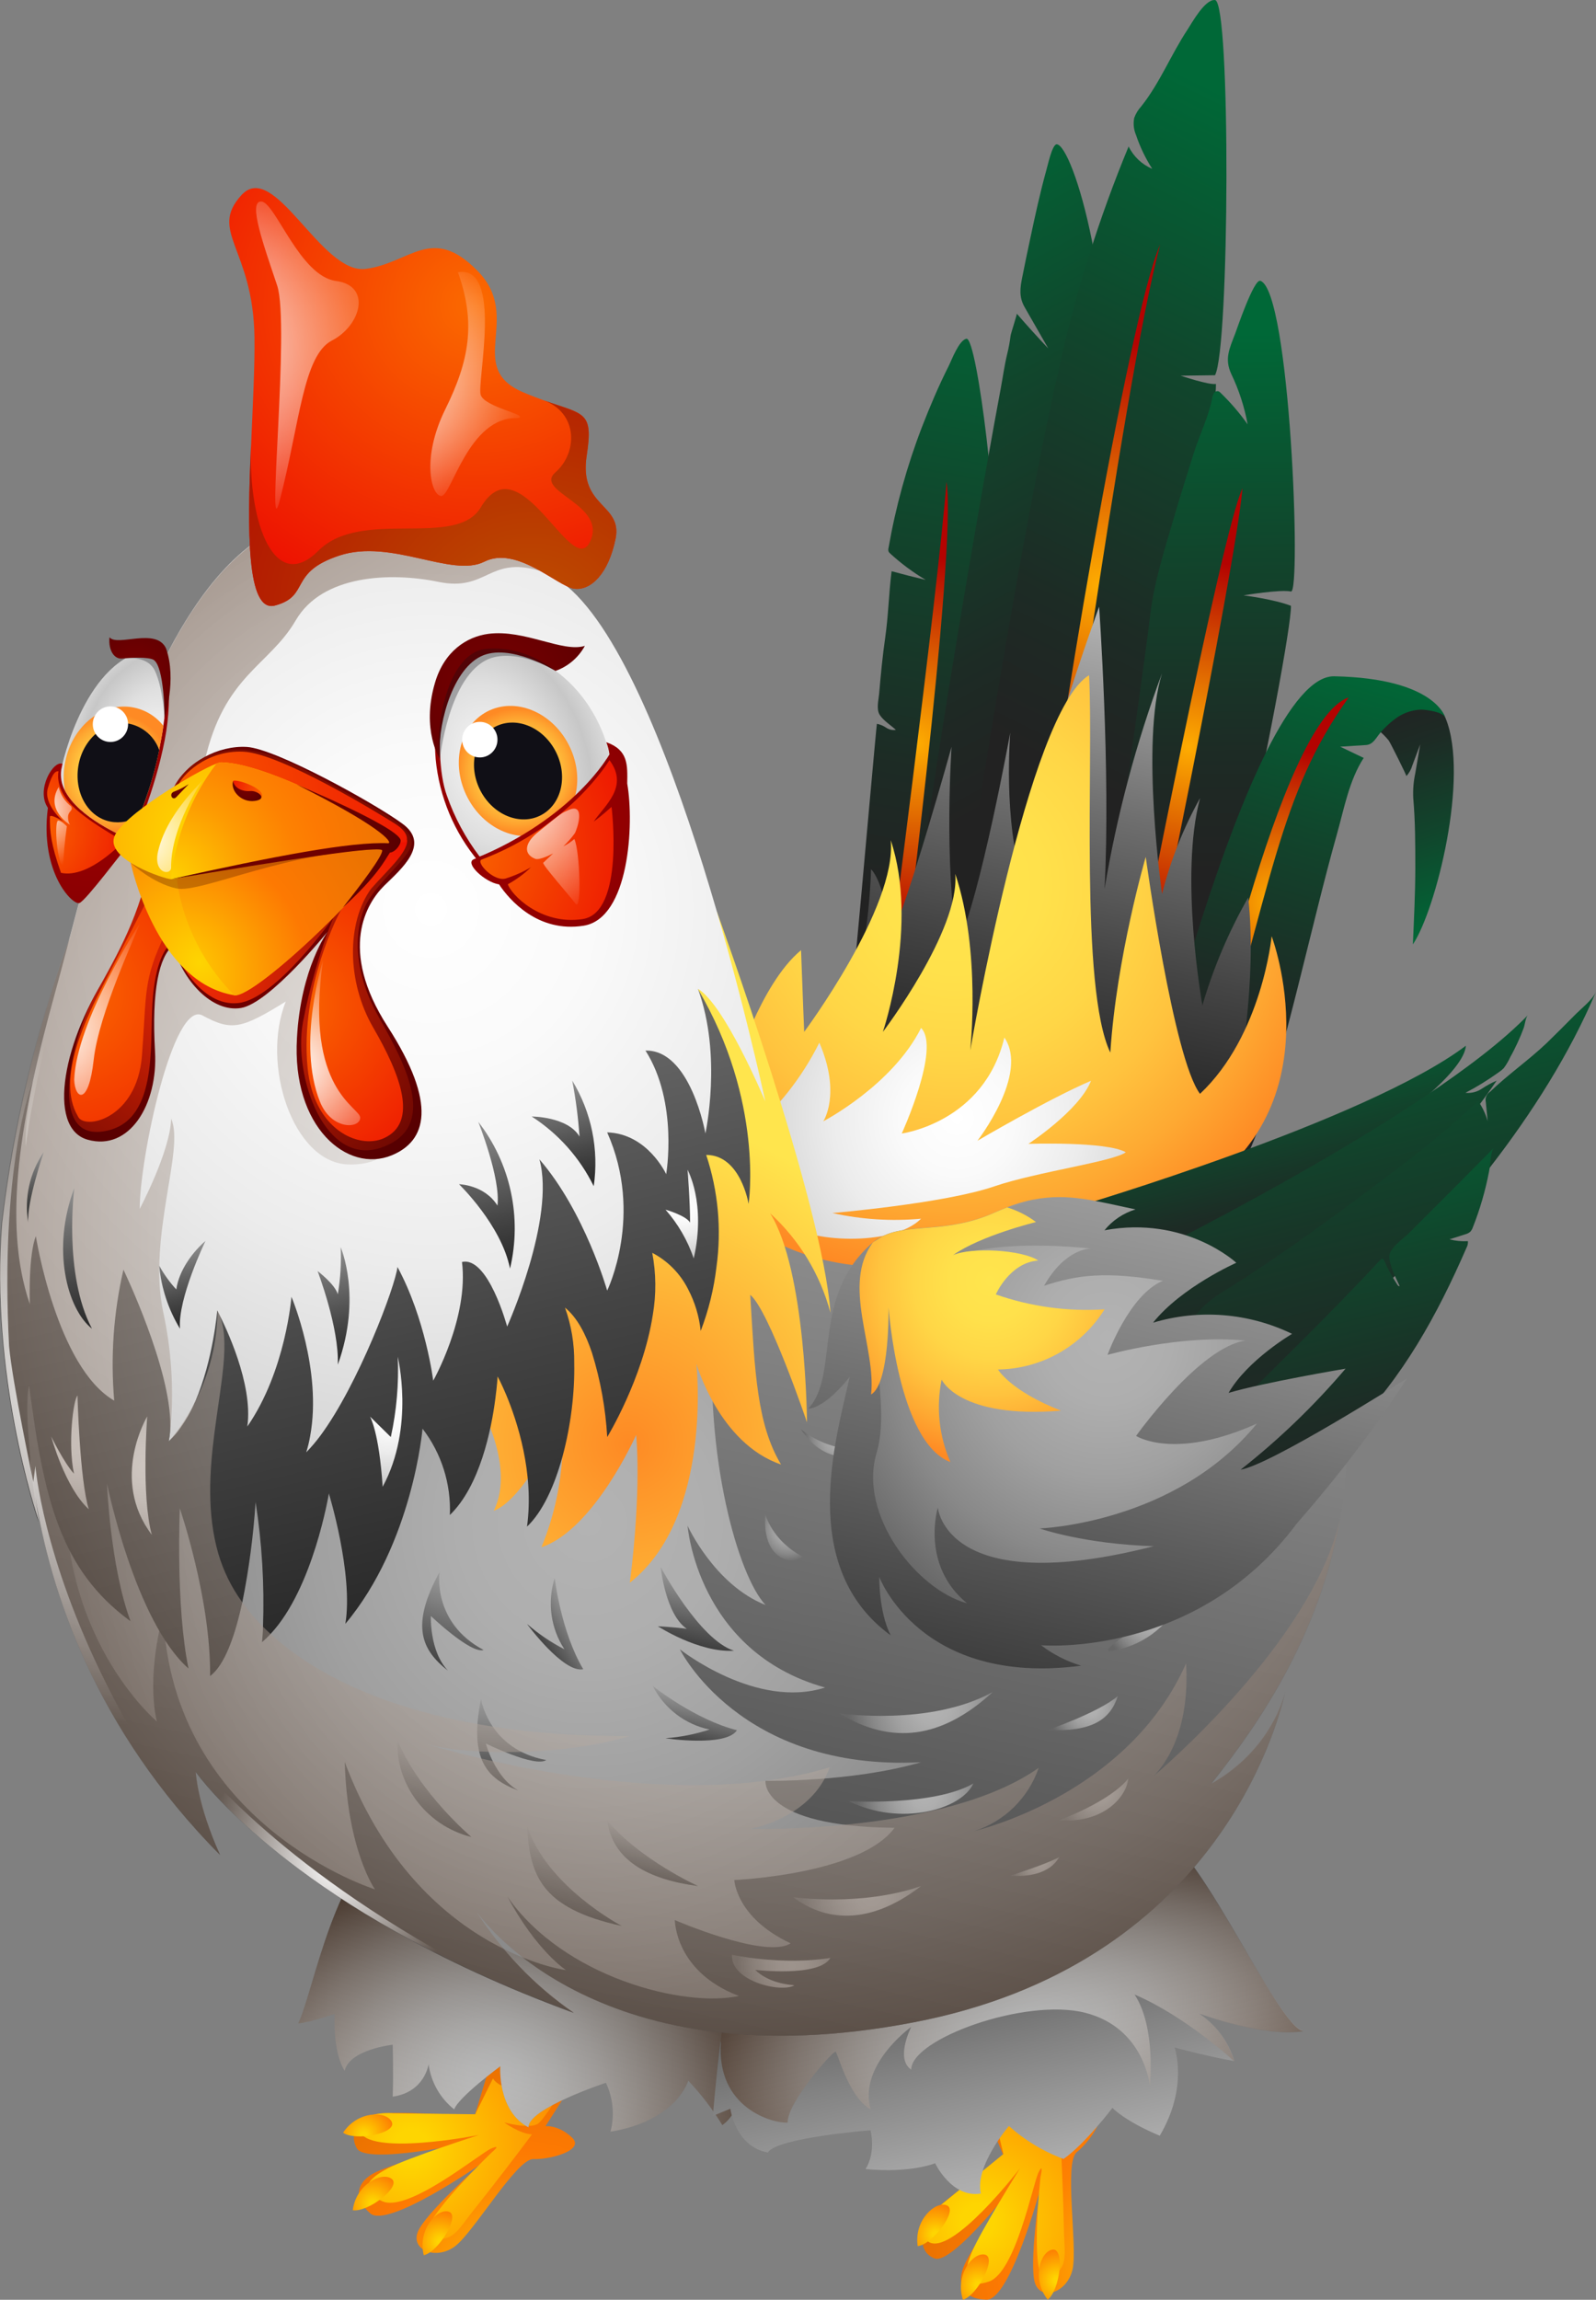 <svg width="118" height="170" viewBox="0 0 118 170" fill="none" xmlns="http://www.w3.org/2000/svg">
    <rect x="0" y="0" width="118" height="170" fill="#808080" stroke="none"/>
    <g clip-path="url(#clip0_540_23102)">
        <path d="M106.877 53.085C108.656 57.391 106.161 67.284 104.461 69.808C104.542 67.961 104.634 66.11 104.641 64.259C104.641 62.484 104.641 60.729 104.488 58.985C104.459 58.373 104.51 57.76 104.638 57.161L105.002 55.029L104.423 56.574C104.338 56.87 104.187 57.143 103.98 57.371C104.011 57.34 102.808 54.922 102.668 54.727C102.18 54.13 101.565 53.651 100.869 53.326C96.486 51.159 105.885 50.692 106.877 53.085Z" fill="url(#paint0_linear_540_23102)"/>
        <path d="M62.415 79.708C62.527 78.527 62.636 77.346 62.755 76.165C63.055 72.934 63.354 69.703 63.652 66.471C63.754 65.389 64.807 53.504 64.834 53.504C65.078 53.552 65.31 53.649 65.516 53.789C65.728 53.931 65.986 53.99 66.238 53.954C65.867 53.611 65.311 53.267 65.042 52.841C64.773 52.416 64.96 51.742 65.001 51.269C65.117 49.895 65.25 48.504 65.448 47.131C65.683 45.493 65.713 43.858 65.921 42.224C66.76 42.453 67.599 42.667 68.44 42.866C67.504 42.309 66.627 41.658 65.823 40.922C65.77 40.88 65.728 40.827 65.696 40.768C65.669 40.677 65.669 40.58 65.696 40.489C66.225 37.451 67.048 34.472 68.153 31.596C68.75 30.054 69.397 28.529 70.14 27.056C70.355 26.63 70.897 25.15 71.452 25.04C72.267 24.875 73.96 39.315 73.398 41.612C72.836 43.91 67.748 79.66 66.671 80.072C65.594 80.484 62.415 79.708 62.415 79.708Z" fill="url(#paint1_linear_540_23102)"/>
        <path d="M78.128 10.666C77.787 10.666 77.447 12.314 77.372 12.534C76.898 14.251 76.523 15.968 76.155 17.712C75.957 18.622 75.77 19.536 75.586 20.459C75.419 21.284 75.323 21.953 75.76 22.712L77.504 25.758C76.709 24.918 75.933 24.06 75.177 23.186C75.208 23.217 74.741 24.635 74.717 24.817C74.661 25.274 74.577 25.727 74.465 26.173C74.267 26.991 74.151 27.839 73.998 28.666C73.671 30.425 73.35 32.183 73.037 33.941C72.369 37.677 71.723 41.414 71.098 45.153C70.473 48.891 69.873 52.602 69.299 56.285C68.787 59.589 68.293 62.899 67.837 66.21C67.496 68.727 67.155 71.247 66.903 73.764C66.773 75.079 66.545 76.511 66.695 77.823C68.109 79.022 71.507 78.795 71.507 78.795C71.507 78.795 80.544 47.045 81.635 34.387C82.725 21.73 79.314 10.721 78.128 10.666Z" fill="url(#paint2_linear_540_23102)"/>
        <path d="M69.2 80.553C69.2 80.553 74.311 44.624 78.309 27.186C79.536 21.591 81.255 16.116 83.445 10.827C83.809 11.572 84.429 12.159 85.189 12.479C84.689 11.697 84.286 10.857 83.99 9.976C83.821 9.581 83.775 9.144 83.857 8.722C83.97 8.405 84.146 8.114 84.375 7.867C85.772 6.106 86.569 4.042 87.813 2.167C88.127 1.689 89.084 -0.065 89.831 0.003C91.013 0.113 90.904 25.802 89.831 27.736L87.295 27.77C87.295 27.77 89.388 28.478 89.899 28.381C90.011 31.249 83.843 72.191 79.43 77.552C78.248 79.064 76.626 80.167 74.792 80.705C72.958 81.243 71.003 81.19 69.2 80.553Z" fill="url(#paint3_linear_540_23102)"/>
        <path d="M93.181 20.758C92.707 20.61 91.45 24.323 91.334 24.632C90.901 25.768 90.512 26.52 91.037 27.65C91.602 28.829 92.008 30.078 92.243 31.366C91.648 30.528 90.977 29.747 90.24 29.034C90.198 28.987 90.147 28.949 90.09 28.924C90.025 28.909 89.958 28.914 89.897 28.939C89.836 28.965 89.784 29.009 89.749 29.065C89.682 29.182 89.639 29.312 89.623 29.446C89.354 30.82 88.699 32.111 88.277 33.447C87.762 35.074 87.254 36.702 86.77 38.343C86.089 40.668 85.315 43.072 85.036 45.493C84.47 50.396 79.941 81.443 79.941 81.443C79.941 81.443 82.545 83.963 85.431 83.774C88.318 83.585 95.505 47.553 95.447 44.782C94.203 44.294 91.94 44.009 91.94 44.009C91.94 44.009 94.666 43.553 95.447 43.724C96.227 43.896 95.385 21.442 93.181 20.758Z" fill="url(#paint4_linear_540_23102)"/>
        <path d="M83.911 85.704C83.911 85.704 92.271 49.857 98.65 49.991C106.202 50.146 106.87 53.082 106.877 53.082C106.771 52.621 105.367 52.45 105.054 52.453C104.348 52.483 103.669 52.732 103.111 53.167C102.711 53.467 102.347 53.813 102.027 54.198C101.721 54.565 101.516 55.042 100.988 55.073L99.086 55.194L100.824 56.025C99.744 57.693 99.379 59.774 98.841 61.673C98.347 63.428 97.894 65.193 97.451 66.958C96.493 70.763 95.587 74.578 94.54 78.359C93.767 81.14 93.031 84.165 91.555 86.679C91.327 87.104 91.03 87.487 90.676 87.812C87.087 90.844 83.911 85.704 83.911 85.704Z" fill="url(#paint5_linear_540_23102)"/>
        <path d="M77.593 68.504C77.593 68.504 83.001 28.436 85.772 18.093C83.438 23.293 77.798 56.983 76.82 66.855C76.82 67.731 77.593 68.504 77.593 68.504Z" fill="url(#paint6_radial_540_23102)"/>
        <path d="M83.911 72.397C83.911 72.397 90.342 39.109 91.865 36.097C91.266 42.557 84.641 74.314 84.641 74.314L83.911 72.397Z" fill="url(#paint7_radial_540_23102)"/>
        <path d="M88.877 80.062C88.877 80.062 94.578 53.257 99.71 51.56C94.527 58.816 94.091 65.234 89.146 81.779C88.335 81.336 88.877 80.062 88.877 80.062Z" fill="url(#paint8_radial_540_23102)"/>
        <path d="M65.468 73.438C65.468 73.438 69.326 43.947 69.98 35.617C70.795 40.696 66.45 74.314 66.45 74.314L65.468 73.438Z" fill="url(#paint9_radial_540_23102)"/>
        <path d="M77.842 149.465L78.742 156.621C78.742 156.621 79.403 155.914 80.786 155.993C82.17 156.072 80.568 158.321 79.611 159.084C78.653 159.846 79.675 166.006 79.304 167.73C78.933 169.454 76.976 170.134 76.52 168.76C76.063 167.387 76.888 161.892 76.888 161.892C76.888 161.892 74.68 170.01 72.948 169.99C71.217 169.969 70.662 168.839 71.319 167.38C71.977 165.92 75.238 161.199 75.238 161.199C75.238 161.199 70.433 167.442 69.104 166.944C67.775 166.446 68.15 164.774 68.603 163.932C69.057 163.091 74.247 159.468 74.247 159.468L71.779 153.596C71.779 153.596 74.591 149.764 77.842 149.465Z" fill="url(#paint10_radial_540_23102)"/>
        <path d="M77.477 150.756C77.477 150.756 78.472 156.148 78.207 156.872C77.941 157.597 76.251 158.38 76.251 158.38C76.251 158.38 77.661 158.284 78.391 157.72C78.466 158.826 78.629 162.809 78.66 164.76C78.691 166.71 79.127 167.885 77.177 168.486C76.172 167.703 76.929 160.931 76.929 160.931C76.929 160.931 77.198 159.75 76.782 160.588C76.366 161.426 75.078 168.026 73.098 168.657C71.118 169.289 71.207 168.06 71.837 166.518C72.468 164.976 75.412 160.285 75.412 160.285C75.412 160.285 70.321 166.896 68.617 165.694C68.249 165.182 68.661 163.73 68.661 163.73L74.189 159.221L73.507 156.433C73.507 156.433 74.673 156.975 76.659 154.74C74.594 155.53 73.214 155.643 72.911 154.53C72.608 153.418 73.688 152.432 77.477 150.756Z" fill="url(#paint11_radial_540_23102)"/>
        <path d="M77.818 166.291C78.752 166.154 78.353 169.327 77.46 169.99C76.251 168.462 76.915 166.422 77.818 166.291Z" fill="url(#paint12_radial_540_23102)"/>
        <path d="M72.819 166.662C73.742 166.865 72.26 169.691 71.193 169.997C70.597 168.142 71.933 166.47 72.819 166.662Z" fill="url(#paint13_radial_540_23102)"/>
        <path d="M70.001 163.019C70.876 163.362 68.948 165.914 67.847 166.034C67.564 164.104 69.159 162.679 70.001 163.019Z" fill="url(#paint14_radial_540_23102)"/>
        <path d="M44.2 151.103L40.332 157.167C40.332 157.167 41.289 157.054 42.291 158.005C43.293 158.957 40.635 159.647 39.429 159.599C38.222 159.551 35.06 164.942 33.673 166.02C32.286 167.098 30.364 166.343 30.885 164.99C31.407 163.637 35.554 159.963 35.554 159.963C35.554 159.963 28.684 164.75 27.375 163.613C26.067 162.476 26.353 161.25 27.794 160.56C29.236 159.87 34.733 158.373 34.733 158.373C34.733 158.373 27.072 160.042 26.384 158.805C25.695 157.569 26.745 156.666 27.634 156.316C28.524 155.966 35.087 156.422 35.087 156.422L36.924 150.341C36.924 150.341 41.521 149.225 44.2 151.103Z" fill="url(#paint15_radial_540_23102)"/>
        <path d="M43.092 151.852C43.092 151.852 40.414 156.625 39.746 157.003C39.078 157.38 37.289 156.893 37.289 156.893C37.289 156.893 38.43 157.731 39.333 157.772C38.682 158.668 36.266 161.824 35.046 163.338C33.826 164.853 33.411 166.034 31.533 165.234C31.264 163.977 36.382 159.08 36.382 159.08C36.382 159.08 37.159 158.448 36.3 158.826C35.442 159.204 30.224 163.534 28.292 162.727C26.36 161.92 27.225 161.041 28.691 160.272C30.156 159.503 35.408 157.817 35.408 157.817C35.408 157.817 27.079 159.468 26.547 157.435C26.547 155.973 29.096 156.213 29.096 156.213L35.135 156.285L36.447 153.637C36.447 153.637 36.992 154.808 39.943 154.386C37.858 153.651 36.726 152.844 37.217 151.807C37.708 150.77 39.126 150.684 43.092 151.852Z" fill="url(#paint16_radial_540_23102)"/>
        <path d="M33.175 163.486C34.082 163.754 32.412 166.474 31.328 166.704C30.868 164.808 32.313 163.229 33.175 163.486Z" fill="url(#paint17_radial_540_23102)"/>
        <path d="M28.963 161.065C29.713 161.646 27.171 163.562 26.08 163.376C26.329 161.443 28.248 160.505 28.963 161.065Z" fill="url(#paint18_radial_540_23102)"/>
        <path d="M28.963 156.845C29.379 157.7 26.264 158.297 25.364 157.648C26.431 156.017 28.561 156.017 28.963 156.845Z" fill="url(#paint19_radial_540_23102)"/>
        <path d="M91.541 79.877C91.541 79.877 92.976 72.514 92.288 66.34C90.851 68.855 89.714 71.531 88.9 74.314C88.9 74.314 87.176 64.757 88.727 58.995C87.488 61.221 86.543 63.6 85.915 66.073C85.915 66.073 84.306 54.874 85.915 49.772C83.995 54.933 82.572 60.269 81.665 65.705C82.126 56.99 81.263 44.851 81.263 44.851C81.263 44.851 76.271 58.449 75.637 65.183C74.144 60.691 74.693 54.157 74.693 54.157C74.693 54.157 72.434 66.546 70.791 69.809C69.769 63.7 70.355 55.204 70.355 55.204C70.355 55.204 67.199 66.536 65.822 69.431C65.465 65.152 64.401 64.256 64.401 64.256C64.401 64.256 64.289 69.616 63.038 72.964C61.788 76.312 64.401 77.298 64.401 77.298C64.401 77.298 67.836 78.946 70.587 79.015C73.337 79.084 75.773 79.753 79.413 80.471C83.052 81.189 83.332 83.239 85.915 82.933C88.498 82.627 90.509 82.693 91.541 79.877Z" fill="url(#paint20_linear_540_23102)"/>
        <path d="M57.756 143.864C57.756 143.864 57.075 152.415 57.756 154.643C55.674 154.75 55.03 153.527 55.03 153.527C55.03 153.527 54.815 156.13 53.404 157.085C52.681 155.903 51.837 154.801 50.886 153.795C50.886 153.795 50.044 156.769 45.137 157.573C45.452 156.366 45.331 155.086 44.796 153.96C44.796 153.96 39.003 155.873 39.078 157.253C36.75 156.031 36.989 152.738 36.989 152.738C36.989 152.738 33.891 155.021 33.581 155.924C32.541 155.101 31.861 153.901 31.686 152.58C31.686 152.58 31.424 154.64 29.035 154.983C29.096 153.497 29.035 151.144 29.035 151.144C29.035 151.144 25.849 151.488 25.48 153.071C24.56 151.584 24.744 148.874 24.744 148.874C24.744 148.874 22.659 149.561 22.049 149.561C23.211 147.175 24.721 137.721 29.328 135.118C33.584 135.757 40.39 135.211 44.639 138.085C48.889 140.959 57.756 143.864 57.756 143.864Z" fill="url(#paint21_linear_540_23102)"/>
        <path style="mix-blend-mode:multiply" opacity="0.5" d="M57.756 143.864C57.756 143.864 57.075 152.415 57.756 154.643C55.674 154.75 55.03 153.527 55.03 153.527C55.03 153.527 54.815 156.13 53.404 157.085C52.681 155.903 51.837 154.801 50.886 153.795C50.886 153.795 50.044 156.769 45.137 157.573C45.452 156.366 45.331 155.086 44.796 153.96C44.796 153.96 39.003 155.873 39.078 157.253C36.75 156.031 36.989 152.738 36.989 152.738C36.989 152.738 33.891 155.021 33.581 155.924C32.541 155.101 31.861 153.901 31.686 152.58C31.686 152.58 31.424 154.64 29.035 154.983C29.096 153.497 29.035 151.144 29.035 151.144C29.035 151.144 25.849 151.488 25.48 153.071C24.56 151.584 24.744 148.874 24.744 148.874C24.744 148.874 22.659 149.561 22.049 149.561C23.211 147.175 24.721 137.721 29.328 135.118C33.584 135.757 40.39 135.211 44.639 138.085C48.889 140.959 57.756 143.864 57.756 143.864Z" fill="url(#paint22_radial_540_23102)"/>
        <path d="M52.709 156.405L54.001 155.873C54.001 155.873 54.365 158.685 56.768 159.111C57.45 158.002 64.361 157.47 64.361 157.47C64.361 157.47 64.787 159.056 63.996 160.337C67.359 160.653 69.138 159.904 69.138 159.904C69.138 159.904 70.369 162.511 72.522 162.143C72.042 160.121 74.594 157.154 74.594 157.154C75.776 158.214 77.147 159.04 78.633 159.588C80.228 158.479 82.248 155.811 82.248 155.811C82.248 155.811 83.111 156.766 85.745 157.871C87.892 154.245 86.839 151.347 86.839 151.347C86.839 151.347 89.357 152.034 91.269 152.356C90.831 150.906 89.907 149.653 88.655 148.813C88.975 148.919 93.464 150.588 96.411 150.111C94.452 150.111 87.684 134.016 84.947 135.458C68.93 143.885 56.322 142.903 54.982 143.651C54.263 144.046 53.67 147.611 53.278 150.863C52.907 153.778 52.709 156.405 52.709 156.405Z" fill="url(#paint23_linear_540_23102)"/>
        <path style="mix-blend-mode:multiply" opacity="0.5" d="M53.282 150.901C53.285 150.935 53.291 150.968 53.302 151C52.961 155.835 57.143 156.972 58.237 156.9C58.186 155.43 61.6 151.567 61.777 151.666C61.955 151.766 62.735 155.025 64.371 155.924C63.464 152.752 67.118 150.008 67.37 149.826C67.284 150.008 66.211 152.209 67.37 152.985C67.37 150.712 75.811 147.662 80.228 148.782C84.644 149.901 85.016 154.211 85.016 154.211C85.016 154.211 85.486 149.836 83.881 147.432C87.694 149.057 91.266 152.384 91.266 152.384C90.828 150.933 89.904 149.681 88.652 148.84C88.972 148.947 93.46 150.616 96.408 150.138C94.448 150.138 87.68 134.043 84.944 135.486C68.927 143.913 56.318 142.93 54.979 143.679C54.26 144.074 53.667 147.638 53.275 150.89L53.282 150.901Z" fill="url(#paint24_radial_540_23102)"/>
        <path d="M2.215 107.324C2.239 107.575 2.266 107.829 2.287 108.08C2.341 108.595 2.403 109.141 2.484 109.707C2.529 110.03 2.57 110.336 2.61 110.621C3.704 117.513 6.962 127.742 16.273 137.12C14.569 133.384 14.47 130.984 14.47 130.984C14.47 130.984 21.561 141.169 42.414 148.789C39.51 146.782 37.042 144.201 35.159 141.203C35.782 142.093 44.476 153.929 67.561 149.489C89.674 145.252 94.411 127.794 95.017 125.108C94.724 126.19 93.569 129.572 89.565 131.853C91.886 128.886 97.403 121.929 99.09 112.245C99.494 109.922 99.649 107.562 99.55 105.205C99.362 91.882 90.989 85.721 90.989 85.721C90.989 85.721 66.814 81.81 58.349 89.1C56.86 90.381 55.071 91.974 52.975 93.674C52.31 94.22 51.612 94.766 50.883 95.333C50.051 95.951 49.179 96.593 48.269 97.222C46.875 98.186 45.376 99.141 43.784 100.044C43.344 100.295 42.898 100.546 42.452 100.779C40.818 101.653 39.135 102.431 37.411 103.107C37.149 103.21 36.88 103.317 36.621 103.409C32.478 104.973 28.125 105.899 23.708 106.157L22.948 106.198C20.578 106.289 18.203 106.195 15.847 105.916C15.035 105.83 14.204 105.707 13.359 105.573H13.297C13.079 105.542 12.861 105.497 12.64 105.456C12.635 105.458 12.63 105.459 12.624 105.459C12.619 105.459 12.614 105.458 12.609 105.456C9.04 104.781 5.542 103.766 2.164 102.424C2.164 102.424 1.786 102.97 2.215 107.324Z" fill="url(#paint25_linear_540_23102)"/>
        <path d="M52.73 98.066C52.099 107.702 54.556 116.455 56.597 118.639C52.828 117.152 50.835 112.781 50.835 112.781C50.835 112.781 51.547 122.104 61.004 124.741C55.892 126.382 50.266 121.915 50.266 121.915C50.266 121.915 54.699 130.95 68.099 130.263C62.987 131.753 56.597 131.636 56.597 131.636C56.597 131.636 56.178 135.012 66.139 135.111C63.577 138.587 54.29 138.968 54.29 138.968C54.29 138.968 54.413 141.763 58.455 143.648C56.608 144.84 49.894 141.931 49.894 141.931C49.894 141.931 49.894 145.75 54.631 147.539C50.603 148.432 41.664 146.165 37.52 140.201C39.654 144.198 41.845 145.63 41.845 145.63C41.845 145.63 30.715 144.198 25.487 130.239C25.678 136.787 27.723 139.661 27.723 139.661C27.723 139.661 12.691 134.95 12.07 119.319C10.742 124.332 11.604 127.255 11.604 127.255C11.604 127.255 3.977 120.871 4.931 108.523C7.841 102.259 20.266 98.818 28.885 98.441C37.503 98.063 53.264 89.876 52.73 98.066Z" fill="url(#paint26_radial_540_23102)"/>
        <path d="M58.642 140.238C58.642 140.238 63.662 140.959 68.099 139.417C64.153 142.457 60.895 141.938 58.642 140.238Z" fill="url(#paint27_radial_540_23102)"/>
        <path d="M54.123 144.496C54.123 144.496 57.872 145.307 61.399 144.726C60.557 146.176 55.841 145.612 55.841 145.612C55.841 145.612 56.69 146.605 58.734 146.746C57.807 147.343 53.984 146.457 54.123 144.496Z" fill="url(#paint28_radial_540_23102)"/>
        <path d="M78.309 134.552C78.309 134.552 82.075 133.178 83.421 131.461C83.271 132.921 81.482 134.802 78.309 134.552Z" fill="url(#paint29_radial_540_23102)"/>
        <path d="M74.693 138.655C74.693 138.655 77.419 137.773 78.309 137.281C77.607 138.525 75.978 138.744 74.693 138.655Z" fill="url(#paint30_radial_540_23102)"/>
        <path d="M45.972 142.367C45.972 142.367 40.38 139.438 38.962 134.929C39.16 138.59 39.954 141.052 45.972 142.367Z" fill="url(#paint31_linear_540_23102)"/>
        <path d="M51.612 139.417C51.612 139.417 47.338 137.484 44.895 134.575C45.29 137.505 47.88 138.923 51.612 139.417Z" fill="url(#paint32_linear_540_23102)"/>
        <path d="M34.852 135.788C34.852 135.788 31.008 132.539 29.399 128.669C29.219 131.726 31.396 134.929 34.852 135.788Z" fill="url(#paint33_linear_540_23102)"/>
        <path d="M35.561 125.596C35.561 125.596 36.144 129.325 40.386 130.101C39.569 130.678 35.919 128.879 35.919 128.879C35.919 128.879 36.583 131.396 38.321 132.35C36.028 131.502 34.654 130.077 35.561 125.596Z" fill="url(#paint34_linear_540_23102)"/>
        <path d="M32.494 116.214C32.494 116.214 31.938 119.947 35.758 121.966C34.804 122.268 31.857 119.453 31.857 119.453C31.857 119.453 31.744 122.055 33.117 123.491C31.199 121.987 30.309 120.215 32.494 116.214Z" fill="url(#paint35_linear_540_23102)"/>
        <path d="M54.28 79.166C54.28 79.166 56.199 72.734 59.225 70.237C59.341 73.472 59.457 76.274 59.457 76.274C59.457 76.274 66.323 67.041 65.856 62.106C67.952 68.37 65.277 76.274 65.277 76.274C65.277 76.274 70.978 68.771 70.627 64.599C72.549 70.32 71.735 77.648 71.735 77.648C71.735 77.648 75.981 52.656 80.52 49.909C80.861 56.231 79.822 73.057 82.091 77.806C82.555 70.711 84.709 63.342 84.709 63.342C84.709 63.342 86.753 78.246 88.723 80.855C93.32 76.532 94.019 69.204 94.019 69.204C94.019 69.204 98.79 81.81 88.314 88.2C77.838 94.591 65.141 96.057 65.141 96.057C65.141 96.057 71.541 94.666 72.359 91.961C69.917 93.12 67.239 93.686 64.541 93.614C61.843 93.541 59.199 92.831 56.822 91.542C56.608 87.411 54.28 79.166 54.28 79.166Z" fill="url(#paint36_radial_540_23102)"/>
        <path d="M55.272 83.798C57.481 81.949 59.287 79.66 60.578 77.075C62.214 80.869 60.871 82.885 60.871 82.885C60.871 82.885 65.983 80.224 68.099 75.986C69.571 77.459 66.671 83.788 66.671 83.788C66.671 83.788 72.754 82.988 74.257 76.694C76.104 79.382 72.267 84.324 72.267 84.324C72.267 84.324 77.569 81.209 80.664 79.891C79.788 82.105 76.032 84.554 76.032 84.554C76.032 84.554 81.792 84.355 83.237 85.172C82.347 85.859 76.629 86.628 73.511 87.696C69.823 88.963 61.539 89.667 61.539 89.667C63.691 90.144 65.904 90.286 68.099 90.086C66.01 92.18 59.641 91.854 57.978 90.357C56.315 88.86 55.272 83.798 55.272 83.798Z" fill="url(#paint37_radial_540_23102)"/>
        <path d="M53.013 67.422C53.013 67.422 60.85 88.984 61.399 97.036C60.643 94.205 59.095 91.653 56.938 89.684C59.603 93.915 59.665 105.137 59.665 105.137C59.665 105.137 56.85 96.837 55.469 95.714C55.81 101.394 55.95 105.26 57.746 108.255C53.162 106.696 51.489 100.807 51.489 100.807C51.489 100.807 52.736 112.138 46.568 116.994C47.465 109.879 47.032 106.071 47.032 106.071C47.032 106.071 43.934 113.062 40.032 114.371C42.138 109.254 41.521 104.948 41.521 104.948C41.521 104.948 38.795 110.851 36.505 111.675C38.236 108.193 35.142 103.265 35.142 103.265C35.142 103.265 48.027 90.625 53.013 67.422Z" fill="url(#paint38_radial_540_23102)"/>
        <path d="M2.215 107.324C2.018 105.353 1.922 103.347 2.154 102.424C3.234 110.765 4.444 116.043 9.651 119.841C8.152 115.802 7.91 109.666 7.91 109.666C7.91 109.666 9.971 119.841 13.938 123.336C12.981 118.738 13.294 111.5 13.294 111.5C13.294 111.5 15.594 118.182 15.533 123.889C16.637 123.082 17.397 120.826 17.919 118.426C18.408 115.986 18.734 113.516 18.897 111.033C19.371 114.078 19.555 117.162 19.445 120.242C19.445 120.63 19.404 121.008 19.374 121.386C19.597 121.197 19.809 120.994 20.008 120.778C23.173 117.385 24.315 110.397 24.315 110.397C24.315 110.397 26.138 116.348 25.535 120.029C30.521 114.082 31.24 105.607 31.24 105.607C32.639 107.427 33.355 109.687 33.261 111.987C35.479 109.848 36.328 105.693 36.624 103.382C36.757 102.396 36.791 101.747 36.791 101.747C36.791 101.747 37.06 102.238 37.415 103.08C38.226 105.02 39.507 108.859 38.965 112.846C41.245 110.696 42.547 105.106 42.455 100.751C42.473 99.357 42.243 97.97 41.773 96.658C42.68 97.393 43.324 98.653 43.774 100.017C44.398 102.032 44.774 104.117 44.895 106.225C44.895 106.225 47.529 101.926 48.265 97.194C48.525 95.676 48.511 94.123 48.224 92.609C49.369 93.204 50.298 94.147 50.879 95.305C51.379 96.261 51.693 97.304 51.806 98.379C52.391 96.857 52.783 95.267 52.972 93.647C53.358 90.866 53.097 88.033 52.212 85.371C54.764 85.371 55.347 88.99 55.347 88.99C55.347 88.99 56.512 81.436 51.598 73.105C49.08 68.823 38.239 65.004 27.743 63.411C17.809 61.9 8.189 62.381 6.274 66.381C6.274 66.381 5.804 67.449 5.108 69.338C2.635 76.137 0.958 83.204 0.109 90.395C-0.797 101.926 2.835 112.478 2.835 112.478C2.835 112.478 2.709 111.723 2.563 110.614C2.522 110.329 2.481 110.023 2.437 109.7C2.355 109.134 2.294 108.588 2.239 108.073C2.266 107.829 2.236 107.578 2.215 107.324Z" fill="url(#paint39_linear_540_23102)"/>
        <path d="M2.205 96.404C2.109 92.479 2.651 91.377 2.651 91.377C2.651 91.377 4.181 101.06 8.445 103.536C8.165 100.292 8.395 97.024 9.126 93.853C9.126 93.853 12.643 101.146 12.592 105.404C12.594 105.739 12.563 106.072 12.5 106.4C12.496 106.446 12.489 106.492 12.479 106.538L12.571 106.445C12.858 106.171 13.116 105.868 13.342 105.542C13.753 104.969 14.103 104.353 14.384 103.705C14.403 103.671 14.421 103.637 14.435 103.602C15.768 100.511 16.061 96.864 16.061 96.864L16.153 97.053C16.644 97.997 18.736 102.3 18.286 105.446C21.128 101.346 21.548 95.858 21.548 95.858C21.548 95.858 23.838 101.239 22.931 106.16C22.86 106.564 22.763 106.963 22.642 107.355C23.018 106.967 23.369 106.554 23.691 106.119C26.492 102.341 29.243 95.041 29.386 93.653C31.468 97.493 32.03 102.06 32.03 102.06C32.03 102.06 34.664 97.4 34.157 93.286C36.092 92.836 37.496 98.059 37.496 98.059C37.496 98.059 41.088 90.075 39.882 85.697C43.245 89.581 44.891 95.401 44.891 95.401C44.891 95.401 47.618 89.821 44.891 83.705C47.887 83.798 49.254 86.796 49.254 86.796C49.254 86.796 50.17 81.497 47.723 77.658C51.063 77.576 52.154 83.784 52.154 83.784C52.154 83.784 53.414 78.026 51.602 73.095C53.537 74.238 56.403 80.993 56.58 81.415C56.372 80.429 49.594 48.934 41.545 43.037C40.918 42.574 40.294 42.145 39.671 41.736C32.194 36.877 25.228 35.984 19.326 39.751C11.747 44.6 7.695 59.603 5.146 69.338C4.737 70.89 4.372 72.308 4.031 73.524C1.571 82.428 0.119 90.285 2.205 96.404Z" fill="url(#paint40_radial_540_23102)"/>
        <path d="M10.885 104.7C10.885 104.7 10.428 110.538 11.225 113.454C8.1 109.333 10.885 104.7 10.885 104.7Z" fill="url(#paint41_radial_540_23102)"/>
        <path d="M5.729 103.155C5.729 103.155 5.885 109.391 6.567 111.565C4.808 109.965 3.786 106.187 3.786 106.187C3.786 106.187 4.727 108.124 5.47 108.935C5.006 106.737 5.418 103.478 5.729 103.155Z" fill="url(#paint42_radial_540_23102)"/>
        <path style="mix-blend-mode:multiply" opacity="0.5" d="M2.873 112.454C2.852 112.286 2.736 111.596 2.61 110.617C3.704 117.513 6.962 127.742 16.272 137.12C16.013 136.543 15.782 135.997 15.591 135.482V135.431C14.551 132.684 14.487 130.984 14.487 130.984C14.487 130.984 20.099 139.04 36.021 146.176C36.021 146.176 36.041 146.176 36.051 146.196C38.018 147.075 40.141 147.947 42.445 148.785C39.562 146.803 37.105 144.256 35.22 141.296C36.242 142.7 45.079 153.813 67.557 149.489C89.122 145.369 94.159 128.652 94.953 125.328C94.568 126.599 93.317 129.693 89.548 131.853C91.869 128.886 97.386 121.929 99.073 112.245C97.284 120.51 87.517 129.377 85.308 131.276C86.174 130.393 87.977 127.941 87.694 122.955C83.727 131.904 74.022 134.844 72.055 135.348C73.151 134.994 74.149 134.387 74.972 133.576C75.795 132.766 76.419 131.774 76.796 130.678C69.85 135.578 55.463 135.19 55.463 135.19C55.463 135.19 60.002 134.425 61.344 130.637C49.581 134.225 33.128 129.408 31.628 128.948C34.607 129.754 41.541 129.83 46.561 128.329C33.441 128.401 24.717 125.119 20.001 120.775C19.803 120.596 19.616 120.418 19.438 120.239C18.878 119.682 18.366 119.078 17.908 118.433C17.115 117.343 16.515 116.123 16.136 114.827C15.284 111.847 15.492 108.739 15.857 105.899C16.323 102.249 17.063 99.031 16.177 97.067L16.085 96.878C16.066 99.218 15.5 101.52 14.432 103.598C14.418 103.635 14.401 103.671 14.381 103.705C14.056 104.339 13.687 104.949 13.277 105.532C13.057 105.847 12.82 106.151 12.568 106.442L12.476 106.538C12.486 106.492 12.492 106.446 12.496 106.4C12.527 106.232 12.578 105.896 12.623 105.415C12.854 102.598 12.668 99.763 12.07 97.002C10.891 91.473 13.682 84.904 12.653 82.699C12.588 85.103 10.329 89.361 10.329 89.361C10.329 85.584 12.81 73.888 14.974 75.062C17.138 76.237 17.857 76.048 21.129 74.032C19.275 78.658 21.65 85.927 25.729 86.075C29.808 86.223 31.131 82.576 27.723 76.693C24.315 70.811 25.879 68.174 28.108 65.382C28.544 64.826 28.367 64.156 27.767 63.432C25.361 60.472 16.201 56.602 15.127 56.296C16.562 49.909 19.898 49.236 21.865 45.857C23.831 42.478 28.861 42.279 32.429 43.014C35.997 43.748 36.133 41.104 39.851 42.176C39.851 42.176 39.79 42.028 39.664 41.767C32.187 36.908 25.221 36.015 19.319 39.782C12.364 44.246 8.387 57.209 5.814 66.841C5.585 67.71 5.357 68.558 5.149 69.359C2.677 76.158 1 83.225 0.15 90.415C-0.729 101.565 2.655 111.816 2.873 112.454Z" fill="url(#paint43_radial_540_23102)"/>
        <path d="M12.173 48.553C12.173 48.553 12.892 51.028 12.173 54.733C11.454 58.439 9.91 62.048 9.569 62.377C9.228 62.707 6.369 66.567 5.872 66.752C5.374 66.938 2.924 64.489 3.541 59.716C2.624 58.38 3.97 56.138 4.635 56.468C5.47 54.957 9.6 48.223 12.173 48.553Z" fill="url(#paint44_radial_540_23102)"/>
        <path d="M4.805 58.442C5.827 60.434 9.078 61.821 9.44 61.955C9.46 61.976 9.47 61.976 9.47 61.976C9.47 61.976 9.47 61.976 9.47 61.955C9.781 61.421 10.058 60.868 10.302 60.3C10.936 58.731 11.423 57.105 11.757 55.444C11.88 54.837 11.992 54.236 12.074 53.659C12.534 50.599 12.452 48.12 11.972 48.048C7.02 47.605 4.836 55.197 4.529 56.894C4.452 57.426 4.549 57.97 4.805 58.442Z" fill="url(#paint45_radial_540_23102)"/>
        <path opacity="0.3" d="M9.136 48.672C9.136 48.672 10.881 48.37 11.457 49.593C12.033 50.815 12.166 53.027 12.166 53.027C12.166 53.027 12.592 49.936 11.566 48.741C10.54 47.546 9.136 48.672 9.136 48.672Z" fill="#100F16"/>
        <path d="M12.166 53.085C12.166 53.085 13.086 50.235 12.278 47.934C11.553 46.348 8.663 47.828 8.097 47.107C7.998 48.054 8.438 48.752 9.051 48.679C9.665 48.607 10.895 48.552 11.334 48.762C12.169 49.222 12.166 53.085 12.166 53.085Z" fill="url(#paint46_radial_540_23102)"/>
        <path d="M4.805 58.442C5.827 60.434 9.079 61.821 9.44 61.955H9.481C9.791 61.421 10.069 60.868 10.312 60.3C10.947 58.73 11.434 57.105 11.767 55.444C11.89 54.836 12.002 54.235 12.084 53.658C11.541 52.963 10.771 52.483 9.91 52.306C7.644 51.828 5.357 53.628 4.826 56.292C4.677 57 4.67 57.731 4.805 58.442Z" fill="url(#paint47_radial_540_23102)"/>
        <path d="M11.771 55.437C11.438 57.098 10.947 58.723 10.305 60.289C9.993 60.502 9.642 60.651 9.272 60.727C8.903 60.803 8.522 60.805 8.152 60.732C6.448 60.389 5.425 58.483 5.817 56.488C6.209 54.493 7.923 53.157 9.62 53.511C10.11 53.625 10.563 53.861 10.939 54.198C11.315 54.535 11.601 54.961 11.771 55.437Z" fill="#100F16"/>
        <path d="M8.165 54.847C7.444 54.847 6.86 54.258 6.86 53.532C6.86 52.805 7.444 52.216 8.165 52.216C8.886 52.216 9.47 52.805 9.47 53.532C9.47 54.258 8.886 54.847 8.165 54.847Z" fill="white"/>
        <path d="M4.328 57.01C4.328 57.01 4.042 58.112 5.153 59.366C6.264 60.619 9.136 62.175 9.136 62.175C9.136 62.175 6.601 64.97 4.509 64.52C3.755 62.395 3.674 61.412 3.691 60.379C3.691 60.111 4.682 60.722 4.682 60.722C4.682 60.722 3.186 59.465 3.537 58.264C3.888 57.062 4.134 57 4.328 57.01Z" fill="url(#paint48_radial_540_23102)"/>
        <path d="M4.342 58.171C4.473 58.741 4.797 59.247 5.258 59.603C5.429 59.902 5.122 59.926 5.044 60.259C5.008 60.502 5.052 60.75 5.17 60.966C5.17 60.966 3.309 59.867 4.342 58.171Z" fill="url(#paint49_radial_540_23102)"/>
        <path d="M4.945 61.079C4.945 61.079 4.532 60.643 4.294 60.657C4.055 60.671 4.096 63.167 4.669 64.256C4.696 63.192 4.788 62.132 4.945 61.079Z" fill="url(#paint50_radial_540_23102)"/>
        <path d="M35.387 63.689C33.585 61.549 32.477 58.904 32.211 56.11C31.87 51.605 32.923 48.899 35.312 47.896C37.701 46.894 43.907 50.987 44.895 56.406C43.508 59.599 40.608 61.584 35.387 63.689Z" fill="url(#paint51_radial_540_23102)"/>
        <path d="M45.059 55.746C45.059 55.746 44.019 49.933 38.1 48.102C32.18 46.272 31.938 55.843 33.036 58.799C33.602 60.426 34.421 61.951 35.462 63.318C35.462 63.318 42.346 60.75 45.059 55.746Z" fill="url(#paint52_radial_540_23102)"/>
        <path d="M32.525 56.111C32.525 56.111 31.134 53.968 32.153 50.496C32.835 48.137 34.508 47.062 36.113 46.853C38.791 46.509 41.593 48.257 43.242 47.742C42.77 48.608 41.997 49.267 41.071 49.593C41.071 49.593 37.663 47.478 35.544 48.522C33.288 49.631 32.296 54.009 32.525 56.111Z" fill="url(#paint53_radial_540_23102)"/>
        <path d="M34.58 58.981C33.306 56.563 33.938 53.711 35.992 52.611C38.047 51.512 40.746 52.582 42.02 55C43.295 57.419 42.663 60.271 40.608 61.37C38.554 62.47 35.855 61.4 34.58 58.981Z" fill="url(#paint54_radial_540_23102)"/>
        <path d="M35.033 63.514C34.321 63.806 35.881 65.231 36.897 65.372C37.66 66.526 39.78 68.964 43.15 68.428C46.52 67.892 46.899 60.928 46.374 57.917C46.394 56.543 46.459 55.441 44.827 54.864C44.94 55.152 45.018 55.453 45.059 55.76C45.059 55.76 42.516 60.434 35.033 63.514Z" fill="url(#paint55_radial_540_23102)"/>
        <path d="M35.534 58.471C34.586 56.672 35.056 54.551 36.584 53.734C38.111 52.916 40.118 53.712 41.066 55.511C42.014 57.31 41.545 59.431 40.017 60.248C38.489 61.066 36.482 60.27 35.534 58.471Z" fill="#100F16"/>
        <path d="M35.476 55.99C34.755 55.99 34.17 55.401 34.17 54.675C34.17 53.949 34.755 53.36 35.476 53.36C36.196 53.36 36.781 53.949 36.781 54.675C36.781 55.401 36.196 55.99 35.476 55.99Z" fill="white"/>
        <path d="M45.059 56.186C45.059 56.186 42.182 61.055 35.592 63.545C35.183 63.765 36.508 65.176 37.377 64.942C38.033 64.738 38.663 64.458 39.255 64.108C38.745 64.601 38.172 65.023 37.551 65.362C37.742 66.065 39.937 68.407 43.069 67.94C46.2 67.473 45.215 59.644 45.215 59.644C45.215 59.644 44.425 60.358 43.893 60.733C44.714 59.524 46.521 58.15 45.059 56.186Z" fill="url(#paint56_radial_540_23102)"/>
        <path d="M39.729 61.553C38.791 62.316 38.679 63.143 39.579 63.486C39.919 63.607 40.894 63.085 40.894 63.085C40.894 63.085 40.288 63.658 40.168 63.772C40.049 63.885 42.087 66.175 42.554 66.804C43.021 67.432 42.871 62.841 42.462 62.02C42.218 62.237 41.945 62.419 41.651 62.559C41.96 62.269 42.242 61.951 42.492 61.608C42.663 61.337 43.372 59.225 41.968 59.908C41.501 60.121 41.555 60.059 39.729 61.553Z" fill="url(#paint57_radial_540_23102)"/>
        <path opacity="0.3" d="M32.524 56.111C32.524 56.111 33.158 49.929 36.161 48.697C38.301 47.883 41.071 49.593 41.071 49.593C41.071 49.593 38.866 47.691 35.959 47.962C33.053 48.233 32.153 53.803 32.524 56.111Z" fill="#100F16"/>
        <path d="M13.052 58.023C13.815 56.368 16.119 55.087 18.256 55.214C20.392 55.341 27.699 59.373 29.767 60.897C31.836 62.422 29.679 64.215 28.404 65.471C27.13 66.728 24.966 70.148 28.663 75.89C32.361 81.632 31.526 84.341 28.967 85.398C25.702 86.751 21.555 83.338 21.957 76.707C22.243 71.529 24.233 68.861 24.233 68.861C24.233 68.861 19.933 74.163 17.816 74.51C15.7 74.856 13.519 72.532 12.8 69.894C11.777 70.694 11.198 73.163 11.461 77.72C11.689 81.645 9.562 85.117 6.478 84.245C3.394 83.373 4.703 76.745 8.162 71.69C11.621 66.635 11.515 61.361 13.052 58.023Z" fill="url(#paint58_radial_540_23102)"/>
        <path d="M12.889 58.126C12.889 58.126 14.187 55.352 17.84 55.403C20.863 55.589 23.548 57.535 26.169 58.885C28.847 60.259 30.599 61.416 30.429 62.422C30.258 63.428 27.723 65.372 26.994 67.013C26.264 68.655 25.971 71.591 28.016 75.203C30.061 78.816 32.405 83.331 28.224 84.818C24.042 86.305 21.667 79.64 22.396 75.574C22.899 72.937 23.647 70.354 24.628 67.858C24.628 67.858 20.41 73.843 17.619 74.145C14.828 74.448 12.984 70.773 12.67 69.657C12.238 70.124 11.478 71.014 11.27 74.145C11.062 77.277 11.73 83.101 7.548 83.644C3.367 84.186 5.504 76.36 6.911 73.761C8.319 71.161 10.162 68.184 11.001 64.118C11.839 60.053 12.889 58.126 12.889 58.126Z" fill="url(#paint59_radial_540_23102)"/>
        <path d="M10.793 66.707C10.793 66.707 9.089 70.014 7.743 72.59C6.396 75.165 4.13 79.763 5.749 82.493C6.154 83.585 10.135 82.771 10.496 78.029C10.857 73.287 10.561 72.483 12.231 68.991C12.694 67.216 10.793 66.707 10.793 66.707Z" fill="url(#paint60_radial_540_23102)"/>
        <path d="M25.15 67.377C25.15 67.377 22.161 72.871 22.74 78.912C23.177 83.489 26.509 84.976 28.377 84.138C30.981 82.964 29.58 79.382 27.597 75.965C25.613 72.549 25.637 68.177 27.43 65.705C28.561 64.403 30.125 63.05 30.105 62.123C29.58 61.289 27.402 61.038 27.402 61.038C27.402 61.038 26.84 64.616 25.15 67.377Z" fill="url(#paint61_radial_540_23102)"/>
        <path d="M13.178 58.071C13.386 57.384 15.223 55.434 17.997 55.564C20.771 55.695 28.019 60.138 29.219 60.897C30.418 61.656 30.03 62.254 30.03 62.254C30.03 62.254 28.053 62.309 27.361 62.03C26.67 61.752 15.758 58.391 13.648 58.799C12.64 58.864 13.178 58.071 13.178 58.071Z" fill="url(#paint62_radial_540_23102)"/>
        <path d="M28.646 62.789C28.708 64.318 18.921 73.812 17.319 73.569C11.502 72.621 9.661 63.775 9.661 63.775C11.669 62.597 10.193 64.156 13.161 64.197C14.006 64.199 14.85 64.129 15.683 63.988C21.248 63.15 28.527 61.632 28.646 62.789Z" fill="url(#paint63_radial_540_23102)"/>
        <path d="M28.646 62.789C28.708 64.318 18.921 73.812 17.319 73.569C13.212 69.413 13.052 64.623 13.052 64.623C13.052 64.623 13.09 64.458 13.161 64.197C14.006 64.199 14.85 64.129 15.683 63.988C21.248 63.15 28.527 61.632 28.646 62.789Z" fill="url(#paint64_radial_540_23102)"/>
        <g style="mix-blend-mode:multiply" opacity="0.3">
            <path d="M9.661 63.775C9.661 63.775 11.242 65.282 13.052 65.674C14.861 66.065 21.711 62.703 28.646 62.789C27.995 61.639 22.09 60.76 20.542 60.671C18.995 60.581 14.408 61.426 13.338 61.581C12.268 61.735 12.347 61.639 11.542 61.828C10.738 62.017 9.661 63.775 9.661 63.775Z" fill="#420D00"/>
        </g>
        <path d="M29.406 62.209C29.345 62.7 28.646 62.789 28.646 62.789C28.646 61.663 13.076 64.991 12.65 64.991C12.224 64.991 7.879 63.583 8.441 61.876C8.963 60.324 14.47 57.031 16.007 56.44C16.115 56.394 16.23 56.364 16.347 56.351C20.226 56.409 29.464 61.725 29.406 62.209Z" fill="url(#paint65_radial_540_23102)"/>
        <path d="M29.406 62.209C29.345 62.7 28.646 62.789 28.646 62.789C28.646 61.663 13.076 64.991 12.65 64.991C12.963 61.883 14.124 58.923 16.007 56.44C16.115 56.394 16.23 56.364 16.347 56.351C20.226 56.409 29.464 61.725 29.406 62.209Z" fill="url(#paint66_radial_540_23102)"/>
        <path d="M23.886 70.976C23.886 70.976 21.919 77.109 23.657 81.442C24.503 83.541 26.585 83.448 26.632 82.641C26.68 81.834 22.468 80.659 23.886 70.976Z" fill="url(#paint67_radial_540_23102)"/>
        <path d="M10.343 68.242C10.343 68.242 5.637 75.454 5.487 79.815C5.538 81.267 6.55 81.779 6.928 78.338C7.306 74.897 10.046 69.139 10.343 68.242Z" fill="url(#paint68_radial_540_23102)"/>
        <path d="M14.995 57.676C14.995 57.676 12.609 61.048 12.65 64.173C12.585 64.736 11.318 64.551 11.686 62.941C12.054 61.33 13.069 59.641 14.995 57.676Z" fill="url(#paint69_radial_540_23102)"/>
        <path d="M21.93 57.992C21.93 57.992 29.236 61.048 29.611 62.065C29.703 62.333 29.27 62.985 28.827 63.026C28.456 63.576 27.917 64.743 25.351 67.082C26.714 65.365 28.295 63.267 28.255 62.865C28.214 62.463 20.907 63.6 12.633 64.99C20.328 63.274 25.998 62.199 28.721 62.333C29.028 62.25 28.094 61.072 21.93 57.992Z" fill="url(#paint70_radial_540_23102)"/>
        <path d="M17.233 57.728C17.469 57.549 19.793 58.332 19.312 58.981C19.077 59.057 17.717 58.785 17.465 58.394C17.321 58.202 17.24 57.969 17.233 57.728Z" fill="url(#paint71_radial_540_23102)"/>
        <path d="M17.233 57.728C17.022 58.449 17.84 59.345 18.842 59.204C19.844 59.064 19.063 58.421 18.501 58.473C17.939 58.525 17.325 58.267 17.233 57.728Z" fill="url(#paint72_radial_540_23102)"/>
        <path d="M13.952 57.961C13.952 57.961 13.331 58.617 13.031 58.926C12.732 59.235 12.459 58.641 12.882 58.511C13.256 58.366 13.615 58.182 13.952 57.961Z" fill="url(#paint73_radial_540_23102)"/>
        <path d="M42.308 79.877C43.73 82.21 44.292 84.973 43.897 87.682C42.862 85.576 41.276 83.795 39.309 82.531C39.309 82.531 41.974 82.531 42.847 84.015C42.751 82.626 42.572 81.244 42.308 79.877Z" fill="url(#paint74_linear_540_23102)"/>
        <path d="M35.36 82.923C36.536 84.437 37.359 86.199 37.765 88.078C38.172 89.957 38.152 91.904 37.708 93.774C37.067 90.549 33.939 87.538 33.939 87.538C33.939 87.538 35.816 87.572 36.778 89.114C37.033 87.109 35.36 82.923 35.36 82.923Z" fill="url(#paint75_linear_540_23102)"/>
        <path d="M25.187 92.194C25.187 92.194 26.789 95.851 24.976 100.872C25.082 98.124 23.48 93.956 23.48 93.956C23.48 93.956 24.761 94.921 24.976 95.673C25.172 94.524 25.242 93.358 25.187 92.194Z" fill="url(#paint76_linear_540_23102)"/>
        <path d="M15.192 91.731C15.192 91.731 13.127 95.995 13.308 98.217C12.449 96.802 11.924 95.208 11.771 93.557C12.12 94.193 12.544 94.783 13.035 95.316C13.236 93.863 14.303 92.489 15.192 91.731Z" fill="url(#paint77_linear_540_23102)"/>
        <path d="M5.493 87.826C5.493 87.826 4.665 94.169 6.799 98.217C4.952 96.748 3.793 92.304 5.493 87.826Z" fill="url(#paint78_linear_540_23102)"/>
        <path d="M3.231 85.172C3.231 85.172 1.96 88.901 2.086 90.371C1.781 88.554 2.192 86.688 3.231 85.172Z" fill="url(#paint79_linear_540_23102)"/>
        <path d="M29.406 100.288C29.406 100.288 30.688 105.477 28.292 109.903C28.026 105.83 27.358 104.714 27.358 104.714L28.895 106.225C29.323 104.277 29.495 102.281 29.406 100.288Z" fill="url(#paint80_radial_540_23102)"/>
        <path d="M50.831 86.463C50.831 86.463 52.222 88.932 51.291 93.022C50.839 91.692 50.129 90.466 49.202 89.416C49.202 89.416 50.712 89.845 51.022 90.371C51.022 88.743 50.831 86.463 50.831 86.463Z" fill="url(#paint81_radial_540_23102)"/>
        <path d="M48.852 115.84C48.852 115.84 51.697 121.207 54.267 122.021C51.673 122.183 48.637 120.211 48.637 120.211C48.637 120.211 49.792 120.27 50.777 120.4C49.192 119.319 48.852 115.84 48.852 115.84Z" fill="url(#paint82_linear_540_23102)"/>
        <path d="M48.269 124.635C48.269 124.635 51.38 127.114 54.488 127.897C53.657 129.164 49.203 128.491 49.203 128.491C50.312 128.408 51.408 128.191 52.467 127.845C51.574 127.661 50.733 127.276 50.006 126.721C49.279 126.165 48.686 125.452 48.269 124.635Z" fill="url(#paint83_linear_540_23102)"/>
        <path d="M41.013 116.651C41.013 116.651 41.473 120.624 43.123 123.388C41.647 123.694 38.969 120.047 38.969 120.047C39.813 120.778 40.741 121.405 41.732 121.915C41.229 121.148 40.903 120.276 40.778 119.365C40.654 118.454 40.734 117.526 41.013 116.651Z" fill="url(#paint84_linear_540_23102)"/>
        <path d="M62.043 126.65C62.043 126.65 68.753 127.636 73.398 125.074C69.615 128.546 65.925 128.999 62.043 126.65Z" fill="url(#paint85_radial_540_23102)"/>
        <path d="M62.762 133.14C62.762 133.14 69.039 133.525 71.963 131.835C71.101 133.765 66.572 135.036 62.762 133.14Z" fill="url(#paint86_radial_540_23102)"/>
        <path d="M82.221 122.021C80.401 122.365 87.272 118.326 87.272 118.326C86.781 119.302 86.067 120.145 85.189 120.788C84.311 121.43 83.293 121.853 82.221 122.021Z" fill="url(#paint87_radial_540_23102)"/>
        <path d="M77.433 127.89C77.433 127.89 81.182 126.612 82.644 125.376C82.074 127.141 80.718 128.024 77.433 127.89Z" fill="url(#paint88_radial_540_23102)"/>
        <path d="M59.218 105.652C59.218 105.652 61.232 107.417 63.86 107.063C63.113 107.942 60.837 108.124 59.218 105.652Z" fill="url(#paint89_radial_540_23102)"/>
        <path d="M56.587 111.932C56.587 111.932 57.071 113.903 59.392 115.095C58.56 115.758 56.318 115.298 56.587 111.932Z" fill="url(#paint90_radial_540_23102)"/>
        <path d="M79.413 89.251C79.413 89.251 100.974 82.885 108.38 77.298C108.1 81.024 90.628 91.36 86.426 92.819C82.224 94.279 79.413 89.251 79.413 89.251Z" fill="url(#paint91_linear_540_23102)"/>
        <path d="M83.107 93.609C83.107 93.609 105.677 82.603 112.96 75.042C112.8 75.203 112.738 75.759 112.656 75.983C112.52 76.347 112.374 76.707 112.21 77.058C112.046 77.408 111.869 77.775 111.672 78.118C111.541 78.408 111.381 78.683 111.194 78.939C111.069 79.069 110.93 79.184 110.779 79.283C110.005 79.839 109.193 80.339 108.349 80.78C108.771 80.823 109.194 80.719 109.548 80.484C109.899 80.25 110.27 80.048 110.656 79.88C108.819 82.567 106.723 85.066 104.399 87.339C102.075 89.687 99.604 91.892 97.059 93.997C94.823 95.844 92.526 97.62 90.158 99.296C89.135 100.024 88.086 100.734 87.016 101.404C82.044 102.355 83.107 93.609 83.107 93.609Z" fill="url(#paint92_linear_540_23102)"/>
        <path d="M89.136 106.49C89.136 106.49 110.213 91.662 118 73.308C117.734 73.926 116.855 74.592 116.391 75.076C115.71 75.763 115.028 76.45 114.347 77.109C113.004 78.383 111.494 79.427 110.155 80.715C110.034 80.794 109.941 80.908 109.886 81.043C109.832 81.177 109.82 81.325 109.852 81.467L109.992 82.874C109.838 82.338 109.597 81.831 109.279 81.374C106.788 83.798 103.994 85.879 101.22 87.964C98.787 89.79 96.319 91.576 93.801 93.286C92.697 94.035 91.586 94.773 90.444 95.46C85.179 98.629 86.259 105.538 89.136 106.49Z" fill="url(#paint93_linear_540_23102)"/>
        <path d="M110.438 84.859C110.206 85.093 110.176 86.233 110.097 86.576C109.825 88.006 109.418 89.407 108.881 90.759C108.84 90.87 108.778 90.972 108.697 91.058C108.586 91.146 108.458 91.209 108.322 91.243L107.166 91.611C107.611 91.728 108.071 91.773 108.53 91.744C108.544 91.915 108.507 92.086 108.424 92.236C106.263 97.201 103.714 101.85 99.864 105.7C98.374 107.197 96.739 108.539 94.983 109.707C90.056 109.257 89.384 105.93 89.384 105.93L90.356 104.958C94.271 101.047 98.282 97.194 102.041 93.142C102.085 93.094 102.143 93.039 102.208 93.049C102.273 93.06 102.324 93.135 102.351 93.204C102.623 93.819 102.945 94.409 103.316 94.969C103.353 95.027 103.418 95.096 103.483 95.068C103.217 94.478 102.678 93.472 102.723 92.809C102.764 92.235 103.789 91.531 104.198 91.123L107.412 87.912L110.438 84.859Z" fill="url(#paint94_linear_540_23102)"/>
        <path d="M62.824 101.778C61.801 106.383 58.942 115.837 65.853 120.885C64.97 119.168 65.011 116.572 65.011 116.572C65.011 116.572 68.041 124.683 79.931 123.127C78.864 122.804 77.862 122.292 76.973 121.616C76.973 121.616 88.433 122.605 95.88 112.616C101.128 106.613 103.827 102.187 103.994 101.916C103.564 102.177 93.964 108.261 91.725 108.639C94.551 106.414 97.15 103.913 99.485 101.17C99.485 101.17 93.382 102.201 90.833 102.963C92.247 100.518 95.529 98.598 95.529 98.598C92.324 97.046 88.66 96.751 85.251 97.771C87.353 95.137 91.405 93.344 91.405 93.344C91.405 93.344 87.656 89.838 81.659 90.941C82.255 90.209 83.053 89.673 83.952 89.399C81.049 88.791 78.977 88.17 76.424 88.674H76.383C75.733 88.806 75.096 88.996 74.478 89.241C74.206 89.347 73.936 89.461 73.643 89.584C70.147 91.178 67.407 90.422 65.42 91.301C65.348 91.329 65.278 91.363 65.212 91.404C64.985 91.507 64.774 91.642 64.585 91.806L64.544 91.837C59.9 95.803 62.118 101.593 59.773 104.11C59.756 104.137 60.864 104.223 62.824 101.778Z" fill="url(#paint95_linear_540_23102)"/>
        <path d="M64.81 107.403C63.447 111.957 67.755 117.495 71.493 118.512C68.038 115.669 69.339 111.441 69.339 111.441C69.339 111.441 69.902 118.23 85.298 114.295C80.094 114.127 76.867 112.983 76.867 112.983C76.867 112.983 86.883 112.64 92.932 105.229C86.818 107.977 83.996 106.143 83.996 106.143C83.996 106.143 88.662 99.584 92.087 99.093C87.278 98.619 81.884 100.151 81.884 100.151C81.884 100.151 83.489 95.704 85.973 94.677C81.788 93.99 79.747 94.203 77.195 95.041C78.725 92.335 80.517 92.294 80.643 92.294C80.34 92.263 74.945 91.641 71.312 92.637C67.595 93.667 72.812 89.605 76.373 88.692C75.433 88.891 74.518 89.197 73.647 89.605C70.15 91.198 67.41 90.443 65.424 91.322C62.824 95.254 66.174 102.839 64.81 107.403Z" fill="url(#paint96_radial_540_23102)"/>
        <path d="M64.401 103.08C65.799 102.283 65.693 96.627 65.693 96.627C65.693 96.627 66.392 106.623 70.266 108.073C69.43 106.157 69.203 104.028 69.619 101.977C69.619 101.977 70.91 104.893 78.448 104.275C74.72 102.826 73.783 101.232 73.783 101.232C75.361 101.213 76.909 100.796 78.286 100.02C79.663 99.243 80.825 98.131 81.665 96.785C78.94 96.962 76.206 96.587 73.626 95.683C73.626 95.683 74.649 93.331 76.762 93.176C75.566 92.376 71.796 92.177 70.464 92.778C72.509 91.329 76.598 90.333 76.598 90.333C75.954 89.851 75.232 89.485 74.465 89.251C74.192 89.358 73.923 89.471 73.63 89.595C70.133 91.188 67.394 90.433 65.407 91.312C65.334 91.339 65.265 91.374 65.199 91.415C64.885 91.614 64.667 91.758 64.572 91.816L64.531 91.847C62.207 95 64.8 99.629 64.401 103.08Z" fill="url(#paint97_radial_540_23102)"/>
        <path d="M14.47 130.984C14.47 130.984 20.082 139.04 36.004 146.175C21.009 138.422 14.909 130.723 13.785 129.274C13.867 129.893 14.102 130.481 14.47 130.984Z" fill="url(#paint98_radial_540_23102)"/>
        <path d="M2.873 112.454C2.852 112.286 2.737 111.596 2.61 110.617C3.704 117.512 6.962 127.742 16.273 137.12C16.014 136.543 15.782 135.997 15.591 135.482C15.591 135.482 12.612 133.951 7.865 124.476C3.118 115.002 2.617 108.361 2.617 108.361L2.464 109.549C2.464 109.549 0.92 102.245 0.671 99.498C-0.01 86.449 2.242 80.381 2.43 79.925C2.368 80.237 1.816 82.988 1.902 84.77C2.641 78.802 5.879 66.776 5.879 66.776L5.824 66.831C5.596 67.7 5.367 68.548 5.159 69.348C2.688 76.148 1.01 83.214 0.16 90.405C-0.729 101.565 2.655 111.816 2.873 112.454Z" fill="url(#paint99_radial_540_23102)"/>
        <path d="M18.556 33.024C18.287 39.147 18.215 45.342 20.338 44.758C22.976 44.044 21.275 42.316 25.109 41.059C28.943 39.803 33.404 42.728 35.806 41.52C38.209 40.311 41.215 43.346 42.445 43.515C43.675 43.683 44.987 42.419 45.512 39.82C46.037 37.22 42.785 37.523 43.375 33.694C43.886 30.383 43.212 30.665 40.206 29.594C39.749 29.429 39.228 29.23 38.659 28.989C34.348 27.138 38.696 23.471 35.305 20.02C31.915 16.569 30.357 19.433 27.048 19.876C23.739 20.319 20.29 11.741 17.847 14.426C15.403 17.111 18.723 18.344 18.815 24.93C18.845 27.035 18.692 29.903 18.569 32.804L18.556 33.024Z" fill="url(#paint100_radial_540_23102)"/>
        <path d="M20.338 44.758C22.976 44.044 21.275 42.316 25.109 41.06C28.943 39.803 33.404 42.728 35.806 41.52C38.209 40.311 41.215 43.347 42.445 43.515C43.675 43.683 44.987 42.419 45.512 39.82C46.037 37.221 42.785 37.523 43.375 33.694C43.886 30.384 43.212 30.665 40.206 29.594C42.755 30.541 42.721 33.467 41.068 34.913C39.415 36.359 44.967 37.272 43.614 40.064C42.261 42.856 38.447 32.612 35.551 37.499C33.714 40.589 26.724 37.519 23.541 40.709C20.358 43.9 18.375 38.841 18.552 33.017C18.287 39.147 18.212 45.342 20.338 44.758Z" fill="url(#paint101_radial_540_23102)"/>
        <path d="M20.686 36.98C19.643 41.011 21.463 24.01 20.491 21.102C19.52 18.193 18.293 14.835 19.326 14.896C20.359 14.958 22.161 20.415 24.84 20.768C27.518 21.122 26.673 24.075 24.543 25.171C22.413 26.266 22.165 31.273 20.686 36.98Z" fill="url(#paint102_radial_540_23102)"/>
        <path d="M33.857 20.126C35.196 23.852 34.706 26.651 32.923 30.256C31.141 33.862 31.877 36.65 32.63 36.664C33.383 36.678 34.648 30.751 38.287 30.905C39.245 30.693 35.837 30.122 35.54 29.189C35.244 28.255 37.224 19.546 33.857 20.126Z" fill="url(#paint103_radial_540_23102)"/>
    </g>
    <defs>
        <linearGradient id="paint0_linear_540_23102" x1="107.943" y1="68.49" x2="102.432" y2="51.609" gradientUnits="userSpaceOnUse">
            <stop stop-color="#006837"/>
            <stop offset="0.41" stop-color="#11452C"/>
            <stop offset="0.78" stop-color="#1D2B25"/>
            <stop offset="1" stop-color="#222222"/>
        </linearGradient>
        <linearGradient id="paint1_linear_540_23102" x1="73.718" y1="19.838" x2="64.982" y2="67.161" gradientUnits="userSpaceOnUse">
            <stop stop-color="#006837"/>
            <stop offset="0.41" stop-color="#11452C"/>
            <stop offset="0.78" stop-color="#1D2B25"/>
            <stop offset="1" stop-color="#222222"/>
        </linearGradient>
        <linearGradient id="paint2_linear_540_23102" x1="57.862" y1="16.991" x2="79.406" y2="56.388" gradientUnits="userSpaceOnUse">
            <stop stop-color="#006837"/>
            <stop offset="0.41" stop-color="#11452C"/>
            <stop offset="0.78" stop-color="#1D2B25"/>
            <stop offset="1" stop-color="#222222"/>
        </linearGradient>
        <linearGradient id="paint3_linear_540_23102" x1="97.645" y1="10.405" x2="75.358" y2="55.499" gradientUnits="userSpaceOnUse">
            <stop stop-color="#006837"/>
            <stop offset="0.41" stop-color="#11452C"/>
            <stop offset="0.78" stop-color="#1D2B25"/>
            <stop offset="1" stop-color="#222222"/>
        </linearGradient>
        <linearGradient id="paint4_linear_540_23102" x1="87.537" y1="24.649" x2="87.873" y2="64.513" gradientUnits="userSpaceOnUse">
            <stop stop-color="#006837"/>
            <stop offset="0.41" stop-color="#11452C"/>
            <stop offset="0.78" stop-color="#1D2B25"/>
            <stop offset="1" stop-color="#222222"/>
        </linearGradient>
        <linearGradient id="paint5_linear_540_23102" x1="101.179" y1="49.191" x2="91.848" y2="80.274" gradientUnits="userSpaceOnUse">
            <stop stop-color="#006837"/>
            <stop offset="0.41" stop-color="#11452C"/>
            <stop offset="0.78" stop-color="#1D2B25"/>
            <stop offset="1" stop-color="#222222"/>
        </linearGradient>
        <radialGradient id="paint6_radial_540_23102" cx="0" cy="0" r="1" gradientUnits="userSpaceOnUse" gradientTransform="translate(81.294 43.298) rotate(180) scale(17.97 18.107)">
            <stop stop-color="#FEAC01"/>
            <stop offset="1" stop-color="#B30301"/>
        </radialGradient>
        <radialGradient id="paint7_radial_540_23102" cx="0" cy="0" r="1" gradientUnits="userSpaceOnUse" gradientTransform="translate(87.888 55.204) rotate(180) scale(13.7 13.804)">
            <stop stop-color="#FEAC01"/>
            <stop offset="1" stop-color="#B30301"/>
        </radialGradient>
        <radialGradient id="paint8_radial_540_23102" cx="0" cy="0" r="1" gradientUnits="userSpaceOnUse" gradientTransform="translate(94.207 66.673) rotate(180) scale(11.29 11.377)">
            <stop stop-color="#FEAC01"/>
            <stop offset="1" stop-color="#B30301"/>
        </radialGradient>
        <radialGradient id="paint9_radial_540_23102" cx="0" cy="0" r="1" gradientUnits="userSpaceOnUse" gradientTransform="translate(67.772 54.963) rotate(180) scale(13.676 13.78)">
            <stop stop-color="#FEAC01"/>
            <stop offset="1" stop-color="#B30301"/>
        </radialGradient>
        <radialGradient id="paint10_radial_540_23102" cx="0" cy="0" r="1" gradientUnits="userSpaceOnUse" gradientTransform="translate(84.983 167.559) rotate(162.837) scale(19.959 20.085)">
            <stop stop-color="#FED501"/>
            <stop offset="0.08" stop-color="#FEC401"/>
            <stop offset="0.28" stop-color="#FD9B02"/>
            <stop offset="0.44" stop-color="#FD8202"/>
            <stop offset="0.54" stop-color="#FD7902"/>
            <stop offset="1" stop-color="#E06F01"/>
        </radialGradient>
        <radialGradient id="paint11_radial_540_23102" cx="0" cy="0" r="1" gradientUnits="userSpaceOnUse" gradientTransform="translate(72.302 164.163) rotate(162.837) scale(17.548 17.659)">
            <stop offset="0.07" stop-color="#FED501"/>
            <stop offset="0.79" stop-color="#FD7902"/>
            <stop offset="1" stop-color="#E06F01"/>
        </radialGradient>
        <radialGradient id="paint12_radial_540_23102" cx="0" cy="0" r="1" gradientUnits="userSpaceOnUse" gradientTransform="translate(78.14 168.57) rotate(162.837) scale(3.035 3.054)">
            <stop offset="0.07" stop-color="#FED501"/>
            <stop offset="0.79" stop-color="#FD7902"/>
            <stop offset="1" stop-color="#E06F01"/>
        </radialGradient>
        <radialGradient id="paint13_radial_540_23102" cx="0" cy="0" r="1" gradientUnits="userSpaceOnUse" gradientTransform="translate(72.314 168.907) rotate(-176.413) scale(3.033 3.056)">
            <stop offset="0.07" stop-color="#FED501"/>
            <stop offset="0.79" stop-color="#FD7902"/>
            <stop offset="1" stop-color="#E06F01"/>
        </radialGradient>
        <radialGradient id="paint14_radial_540_23102" cx="0" cy="0" r="1" gradientUnits="userSpaceOnUse" gradientTransform="translate(69.151 165.156) rotate(-166.753) scale(3.034 3.055)">
            <stop offset="0.07" stop-color="#FED501"/>
            <stop offset="0.79" stop-color="#FD7902"/>
            <stop offset="1" stop-color="#E06F01"/>
        </radialGradient>
        <radialGradient id="paint15_radial_540_23102" cx="0" cy="0" r="1" gradientUnits="userSpaceOnUse" gradientTransform="translate(38.106 169.579) rotate(-156.853) scale(20.058 20.164)">
            <stop stop-color="#FED501"/>
            <stop offset="0.08" stop-color="#FEC401"/>
            <stop offset="0.28" stop-color="#FD9B02"/>
            <stop offset="0.44" stop-color="#FD8202"/>
            <stop offset="0.54" stop-color="#FD7902"/>
            <stop offset="1" stop-color="#E06F01"/>
        </radialGradient>
        <radialGradient id="paint16_radial_540_23102" cx="0" cy="0" r="1" gradientUnits="userSpaceOnUse" gradientTransform="translate(30.364 158.671) rotate(-156.852) scale(17.707 17.801)">
            <stop offset="0.07" stop-color="#FED501"/>
            <stop offset="0.79" stop-color="#FD7902"/>
            <stop offset="1" stop-color="#E06F01"/>
        </radialGradient>
        <radialGradient id="paint17_radial_540_23102" cx="0" cy="0" r="1" gradientUnits="userSpaceOnUse" gradientTransform="translate(32.551 165.705) rotate(-172.494) scale(3.033 3.056)">
            <stop offset="0.07" stop-color="#FED501"/>
            <stop offset="0.79" stop-color="#FD7902"/>
            <stop offset="1" stop-color="#E06F01"/>
        </radialGradient>
        <radialGradient id="paint18_radial_540_23102" cx="0" cy="0" r="1" gradientUnits="userSpaceOnUse" gradientTransform="translate(27.56 162.875) rotate(-150.915) scale(3.038 3.051)">
            <stop offset="0.07" stop-color="#FED501"/>
            <stop offset="0.79" stop-color="#FD7902"/>
            <stop offset="1" stop-color="#E06F01"/>
        </radialGradient>
        <radialGradient id="paint19_radial_540_23102" cx="0" cy="0" r="1" gradientUnits="userSpaceOnUse" gradientTransform="translate(26.907 157.845) rotate(-124.845) scale(3.049 3.041)">
            <stop offset="0.07" stop-color="#FED501"/>
            <stop offset="0.79" stop-color="#FD7902"/>
            <stop offset="1" stop-color="#E06F01"/>
        </radialGradient>
        <linearGradient id="paint20_linear_540_23102" x1="83.816" y1="44.792" x2="75.579" y2="82.646" gradientUnits="userSpaceOnUse">
            <stop stop-color="#BABABA"/>
            <stop offset="0.09" stop-color="#A7A7A7"/>
            <stop offset="0.4" stop-color="#6E6E6E"/>
            <stop offset="0.67" stop-color="#454545"/>
            <stop offset="0.88" stop-color="#2B2B2B"/>
            <stop offset="1" stop-color="#222222"/>
        </linearGradient>
        <linearGradient id="paint21_linear_540_23102" x1="34.995" y1="168.486" x2="44.264" y2="137.918" gradientUnits="userSpaceOnUse">
            <stop stop-color="#BABABA"/>
            <stop offset="0.15" stop-color="#AAAAAA"/>
            <stop offset="0.43" stop-color="#828282"/>
            <stop offset="0.83" stop-color="#414141"/>
            <stop offset="1" stop-color="#222222"/>
        </linearGradient>
        <radialGradient id="paint22_radial_540_23102" cx="0" cy="0" r="1" gradientUnits="userSpaceOnUse" gradientTransform="translate(36.655 153.287) rotate(180) scale(19.37 16.786)">
            <stop stop-color="#F2F2F2"/>
            <stop offset="0.1" stop-color="#EEEDEC"/>
            <stop offset="0.23" stop-color="#E2DFDC"/>
            <stop offset="0.38" stop-color="#CEC7C2"/>
            <stop offset="0.54" stop-color="#B2A69D"/>
            <stop offset="0.71" stop-color="#8E7B6E"/>
            <stop offset="0.88" stop-color="#634836"/>
            <stop offset="1" stop-color="#42210B"/>
        </radialGradient>
        <linearGradient id="paint23_linear_540_23102" x1="76.861" y1="164.076" x2="70.557" y2="134.939" gradientUnits="userSpaceOnUse">
            <stop stop-color="#BABABA"/>
            <stop offset="0.15" stop-color="#AAAAAA"/>
            <stop offset="0.43" stop-color="#828282"/>
            <stop offset="0.83" stop-color="#414141"/>
            <stop offset="1" stop-color="#222222"/>
        </linearGradient>
        <radialGradient id="paint24_radial_540_23102" cx="0" cy="0" r="1" gradientUnits="userSpaceOnUse" gradientTransform="translate(76.11 149.667) rotate(167.127) scale(24.214 13.537)">
            <stop stop-color="#F2F2F2"/>
            <stop offset="0.1" stop-color="#EEEDEC"/>
            <stop offset="0.23" stop-color="#E2DFDC"/>
            <stop offset="0.38" stop-color="#CEC7C2"/>
            <stop offset="0.54" stop-color="#B2A69D"/>
            <stop offset="0.71" stop-color="#8E7B6E"/>
            <stop offset="0.88" stop-color="#634836"/>
            <stop offset="1" stop-color="#42210B"/>
        </radialGradient>
        <linearGradient id="paint25_linear_540_23102" x1="63.642" y1="46.516" x2="37.303" y2="167.709" gradientUnits="userSpaceOnUse">
            <stop stop-color="#BABABA"/>
            <stop offset="0.15" stop-color="#AAAAAA"/>
            <stop offset="0.43" stop-color="#828282"/>
            <stop offset="0.83" stop-color="#414141"/>
            <stop offset="1" stop-color="#222222"/>
        </linearGradient>
        <radialGradient id="paint26_radial_540_23102" cx="0" cy="0" r="1" gradientUnits="userSpaceOnUse" gradientTransform="translate(43.508 112.616) rotate(180) scale(45.597 45.946)">
            <stop stop-color="#B3B3B3"/>
            <stop offset="0.21" stop-color="#AEAEAE"/>
            <stop offset="0.45" stop-color="#A0A0A0"/>
            <stop offset="0.71" stop-color="#898989"/>
            <stop offset="0.98" stop-color="#686868"/>
            <stop offset="1" stop-color="#666666"/>
        </radialGradient>
        <radialGradient id="paint27_radial_540_23102" cx="0" cy="0" r="1" gradientUnits="userSpaceOnUse" gradientTransform="translate(64.422 140.163) rotate(180) scale(5.217 5.257)">
            <stop stop-color="#B3B3B3"/>
            <stop offset="0.21" stop-color="#AEAEAE"/>
            <stop offset="0.45" stop-color="#A0A0A0"/>
            <stop offset="0.71" stop-color="#898989"/>
            <stop offset="0.98" stop-color="#686868"/>
            <stop offset="1" stop-color="#666666"/>
        </radialGradient>
        <radialGradient id="paint28_radial_540_23102" cx="0" cy="0" r="1" gradientUnits="userSpaceOnUse" gradientTransform="translate(58.567 145.327) rotate(180) scale(4.141 4.172)">
            <stop stop-color="#B3B3B3"/>
            <stop offset="0.21" stop-color="#AEAEAE"/>
            <stop offset="0.45" stop-color="#A0A0A0"/>
            <stop offset="0.71" stop-color="#898989"/>
            <stop offset="0.98" stop-color="#686868"/>
            <stop offset="1" stop-color="#666666"/>
        </radialGradient>
        <radialGradient id="paint29_radial_540_23102" cx="0" cy="0" r="1" gradientUnits="userSpaceOnUse" gradientTransform="translate(81.441 132.526) rotate(180) scale(3.272 3.297)">
            <stop stop-color="#B3B3B3"/>
            <stop offset="0.21" stop-color="#AEAEAE"/>
            <stop offset="0.45" stop-color="#A0A0A0"/>
            <stop offset="0.71" stop-color="#898989"/>
            <stop offset="0.98" stop-color="#686868"/>
            <stop offset="1" stop-color="#666666"/>
        </radialGradient>
        <radialGradient id="paint30_radial_540_23102" cx="0" cy="0" r="1" gradientUnits="userSpaceOnUse" gradientTransform="translate(76.901 137.762) rotate(180) scale(2.092 2.108)">
            <stop stop-color="#B3B3B3"/>
            <stop offset="0.21" stop-color="#AEAEAE"/>
            <stop offset="0.45" stop-color="#A0A0A0"/>
            <stop offset="0.71" stop-color="#898989"/>
            <stop offset="0.98" stop-color="#686868"/>
            <stop offset="1" stop-color="#666666"/>
        </radialGradient>
        <linearGradient id="paint31_linear_540_23102" x1="43.617" y1="133.271" x2="41.501" y2="143.006" gradientUnits="userSpaceOnUse">
            <stop stop-color="#BABABA"/>
            <stop offset="0.15" stop-color="#AAAAAA"/>
            <stop offset="0.43" stop-color="#828282"/>
            <stop offset="0.83" stop-color="#414141"/>
            <stop offset="1" stop-color="#222222"/>
        </linearGradient>
        <linearGradient id="paint32_linear_540_23102" x1="48.916" y1="133.896" x2="47.685" y2="139.561" gradientUnits="userSpaceOnUse">
            <stop stop-color="#BABABA"/>
            <stop offset="0.15" stop-color="#AAAAAA"/>
            <stop offset="0.43" stop-color="#828282"/>
            <stop offset="0.83" stop-color="#414141"/>
            <stop offset="1" stop-color="#222222"/>
        </linearGradient>
        <linearGradient id="paint33_linear_540_23102" x1="33.284" y1="126.832" x2="31.161" y2="136.599" gradientUnits="userSpaceOnUse">
            <stop stop-color="#BABABA"/>
            <stop offset="0.15" stop-color="#AAAAAA"/>
            <stop offset="0.43" stop-color="#828282"/>
            <stop offset="0.83" stop-color="#414141"/>
            <stop offset="1" stop-color="#222222"/>
        </linearGradient>
        <linearGradient id="paint34_linear_540_23102" x1="38.003" y1="122.641" x2="37.675" y2="134.141" gradientUnits="userSpaceOnUse">
            <stop stop-color="#BABABA"/>
            <stop offset="0.15" stop-color="#AAAAAA"/>
            <stop offset="0.43" stop-color="#828282"/>
            <stop offset="0.83" stop-color="#414141"/>
            <stop offset="1" stop-color="#222222"/>
        </linearGradient>
        <linearGradient id="paint35_linear_540_23102" x1="35.723" y1="114.143" x2="31.95" y2="125.001" gradientUnits="userSpaceOnUse">
            <stop stop-color="#BABABA"/>
            <stop offset="0.15" stop-color="#AAAAAA"/>
            <stop offset="0.43" stop-color="#828282"/>
            <stop offset="0.83" stop-color="#414141"/>
            <stop offset="1" stop-color="#222222"/>
        </linearGradient>
        <radialGradient id="paint36_radial_540_23102" cx="0" cy="0" r="1" gradientUnits="userSpaceOnUse" gradientTransform="translate(70.604 65.464) rotate(180) scale(28.885 29.106)">
            <stop stop-color="#FFE54D"/>
            <stop offset="0.22" stop-color="#FFE14B"/>
            <stop offset="0.43" stop-color="#FFD646"/>
            <stop offset="0.63" stop-color="#FFC33E"/>
            <stop offset="0.82" stop-color="#FEA932"/>
            <stop offset="1" stop-color="#FE8A24"/>
        </radialGradient>
        <radialGradient id="paint37_radial_540_23102" cx="0" cy="0" r="1" gradientUnits="userSpaceOnUse" gradientTransform="translate(70.754 82.638) rotate(180) scale(16.17 16.294)">
            <stop stop-color="white"/>
            <stop offset="0.26" stop-color="#FAFAFA"/>
            <stop offset="0.57" stop-color="#ECECEC"/>
            <stop offset="0.9" stop-color="#D5D5D5"/>
            <stop offset="1" stop-color="#CCCCCC"/>
        </radialGradient>
        <radialGradient id="paint38_radial_540_23102" cx="0" cy="0" r="1" gradientUnits="userSpaceOnUse" gradientTransform="translate(46.452 106.696) rotate(180) scale(23.927 24.11)">
            <stop stop-color="#FE8A24"/>
            <stop offset="0.4" stop-color="#FEAC33"/>
            <stop offset="1" stop-color="#FFE54D"/>
        </radialGradient>
        <linearGradient id="paint39_linear_540_23102" x1="16.143" y1="43.559" x2="36.241" y2="127.113" gradientUnits="userSpaceOnUse">
            <stop stop-color="#BABABA"/>
            <stop offset="0.09" stop-color="#A7A7A7"/>
            <stop offset="0.4" stop-color="#6E6E6E"/>
            <stop offset="0.67" stop-color="#454545"/>
            <stop offset="0.88" stop-color="#2B2B2B"/>
            <stop offset="1" stop-color="#222222"/>
        </linearGradient>
        <radialGradient id="paint40_radial_540_23102" cx="0" cy="0" r="1" gradientUnits="userSpaceOnUse" gradientTransform="translate(31.863 67.25) rotate(180) scale(45.525 45.874)">
            <stop stop-color="white"/>
            <stop offset="0.26" stop-color="#FAFAFA"/>
            <stop offset="0.57" stop-color="#ECECEC"/>
            <stop offset="0.9" stop-color="#D5D5D5"/>
            <stop offset="1" stop-color="#CCCCCC"/>
        </radialGradient>
        <radialGradient id="paint41_radial_540_23102" cx="0" cy="0" r="1" gradientUnits="userSpaceOnUse" gradientTransform="translate(10.564 108.433) rotate(180) scale(4.577 4.612)">
            <stop stop-color="white"/>
            <stop offset="0.26" stop-color="#FAFAFA"/>
            <stop offset="0.57" stop-color="#ECECEC"/>
            <stop offset="0.9" stop-color="#D5D5D5"/>
            <stop offset="1" stop-color="#CCCCCC"/>
        </radialGradient>
        <radialGradient id="paint42_radial_540_23102" cx="0" cy="0" r="1" gradientUnits="userSpaceOnUse" gradientTransform="translate(5.326 106.74) rotate(180) scale(4.556 4.591)">
            <stop stop-color="white"/>
            <stop offset="0.26" stop-color="#FAFAFA"/>
            <stop offset="0.57" stop-color="#ECECEC"/>
            <stop offset="0.9" stop-color="#D5D5D5"/>
            <stop offset="1" stop-color="#CCCCCC"/>
        </radialGradient>
        <radialGradient id="paint43_radial_540_23102" cx="0" cy="0" r="1" gradientUnits="userSpaceOnUse" gradientTransform="translate(54.474 91.47) rotate(180) scale(73.074 73.634)">
            <stop stop-color="#F2F2F2"/>
            <stop offset="0.1" stop-color="#EEEDEC"/>
            <stop offset="0.23" stop-color="#E2DFDC"/>
            <stop offset="0.38" stop-color="#CEC7C2"/>
            <stop offset="0.54" stop-color="#B2A69D"/>
            <stop offset="0.71" stop-color="#8E7B6E"/>
            <stop offset="0.88" stop-color="#634836"/>
            <stop offset="1" stop-color="#42210B"/>
        </radialGradient>
        <radialGradient id="paint44_radial_540_23102" cx="0" cy="0" r="1" gradientUnits="userSpaceOnUse" gradientTransform="translate(7.068 56.784) scale(14.446 14.556)">
            <stop stop-color="#9D0001"/>
            <stop offset="0.32" stop-color="#980001"/>
            <stop offset="0.7" stop-color="#8A0002"/>
            <stop offset="1" stop-color="#790002"/>
        </radialGradient>
        <radialGradient id="paint45_radial_540_23102" cx="0" cy="0" r="1" gradientUnits="userSpaceOnUse" gradientTransform="translate(11.357 55.372) rotate(-163.964) scale(10.635 14.665)">
            <stop stop-color="#F2F2F2"/>
            <stop offset="0.14" stop-color="#EDEDED"/>
            <stop offset="0.31" stop-color="#DFDFDF"/>
            <stop offset="0.49" stop-color="#C7C7C7"/>
            <stop offset="0.59" stop-color="#D8D8D8"/>
            <stop offset="0.7" stop-color="#F2F2F2"/>
        </radialGradient>
        <radialGradient id="paint46_radial_540_23102" cx="0" cy="0" r="1" gradientUnits="userSpaceOnUse" gradientTransform="translate(9.958 49.809) scale(5.361 5.402)">
            <stop stop-color="#730001"/>
            <stop offset="0.32" stop-color="#6E0001"/>
            <stop offset="0.7" stop-color="#600001"/>
            <stop offset="1" stop-color="#4F0001"/>
        </radialGradient>
        <radialGradient id="paint47_radial_540_23102" cx="0" cy="0" r="1" gradientUnits="userSpaceOnUse" gradientTransform="translate(8.397 57.086) rotate(180) scale(4.297 4.33)">
            <stop stop-color="#FFE54D"/>
            <stop offset="0.22" stop-color="#FFE14B"/>
            <stop offset="0.43" stop-color="#FFD646"/>
            <stop offset="0.63" stop-color="#FFC33E"/>
            <stop offset="0.82" stop-color="#FEA932"/>
            <stop offset="1" stop-color="#FE8A24"/>
        </radialGradient>
        <radialGradient id="paint48_radial_540_23102" cx="0" cy="0" r="1" gradientUnits="userSpaceOnUse" gradientTransform="translate(2.29 61.292) scale(9.637 9.711)">
            <stop stop-color="#FB6A00"/>
            <stop offset="1" stop-color="#EB0401"/>
        </radialGradient>
        <radialGradient id="paint49_radial_540_23102" cx="0" cy="0" r="1" gradientUnits="userSpaceOnUse" gradientTransform="translate(2.696 59.771) scale(4.839 4.876)">
            <stop stop-color="white"/>
            <stop offset="1" stop-color="white" stop-opacity="0"/>
        </radialGradient>
        <radialGradient id="paint50_radial_540_23102" cx="0" cy="0" r="1" gradientUnits="userSpaceOnUse" gradientTransform="translate(2.645 59.503) scale(4.839 4.876)">
            <stop stop-color="white"/>
            <stop offset="1" stop-color="white" stop-opacity="0"/>
        </radialGradient>
        <radialGradient id="paint51_radial_540_23102" cx="0" cy="0" r="1" gradientUnits="userSpaceOnUse" gradientTransform="translate(37.425 54.953) scale(14.627 14.738)">
            <stop stop-color="#9D0001"/>
            <stop offset="0.32" stop-color="#980001"/>
            <stop offset="0.7" stop-color="#8A0002"/>
            <stop offset="1" stop-color="#790002"/>
        </radialGradient>
        <radialGradient id="paint52_radial_540_23102" cx="0" cy="0" r="1" gradientUnits="userSpaceOnUse" gradientTransform="translate(36.408 56.492) rotate(-18.748) scale(14.305 19.703)">
            <stop stop-color="#F2F2F2"/>
            <stop offset="0.14" stop-color="#EDEDED"/>
            <stop offset="0.31" stop-color="#DFDFDF"/>
            <stop offset="0.49" stop-color="#C7C7C7"/>
            <stop offset="0.59" stop-color="#D8D8D8"/>
            <stop offset="0.7" stop-color="#F2F2F2"/>
        </radialGradient>
        <radialGradient id="paint53_radial_540_23102" cx="0" cy="0" r="1" gradientUnits="userSpaceOnUse" gradientTransform="translate(36.529 51.015) scale(10.745 10.827)">
            <stop stop-color="#730001"/>
            <stop offset="0.32" stop-color="#6E0001"/>
            <stop offset="0.7" stop-color="#600001"/>
            <stop offset="1" stop-color="#4F0001"/>
        </radialGradient>
        <radialGradient id="paint54_radial_540_23102" cx="0" cy="0" r="1" gradientUnits="userSpaceOnUse" gradientTransform="translate(38.297 56.988) rotate(-180) scale(4.58 4.615)">
            <stop stop-color="#FFE54D"/>
            <stop offset="0.22" stop-color="#FFE14B"/>
            <stop offset="0.43" stop-color="#FFD646"/>
            <stop offset="0.63" stop-color="#FFC33E"/>
            <stop offset="0.82" stop-color="#FEA932"/>
            <stop offset="1" stop-color="#FE8A24"/>
        </radialGradient>
        <radialGradient id="paint55_radial_540_23102" cx="0" cy="0" r="1" gradientUnits="userSpaceOnUse" gradientTransform="translate(39.705 61.028) scale(12.916 13.015)">
            <stop stop-color="#9D0001"/>
            <stop offset="0.32" stop-color="#980001"/>
            <stop offset="0.7" stop-color="#8A0002"/>
            <stop offset="1" stop-color="#790002"/>
        </radialGradient>
        <radialGradient id="paint56_radial_540_23102" cx="0" cy="0" r="1" gradientUnits="userSpaceOnUse" gradientTransform="translate(33.383 62.879) scale(16.845 16.974)">
            <stop stop-color="#FB6A00"/>
            <stop offset="1" stop-color="#EB0401"/>
        </radialGradient>
        <radialGradient id="paint57_radial_540_23102" cx="0" cy="0" r="1" gradientUnits="userSpaceOnUse" gradientTransform="translate(37.425 58.858) scale(10.196 10.274)">
            <stop stop-color="white"/>
            <stop offset="1" stop-color="white" stop-opacity="0"/>
        </radialGradient>
        <radialGradient id="paint58_radial_540_23102" cx="0" cy="0" r="1" gradientUnits="userSpaceOnUse" gradientTransform="translate(18.419 67.188) scale(23.811 23.993)">
            <stop stop-color="#730001"/>
            <stop offset="0.32" stop-color="#6E0001"/>
            <stop offset="0.7" stop-color="#600001"/>
            <stop offset="1" stop-color="#4F0001"/>
        </radialGradient>
        <radialGradient id="paint59_radial_540_23102" cx="0" cy="0" r="1" gradientUnits="userSpaceOnUse" gradientTransform="translate(15.475 71.986) scale(23.368 23.546)">
            <stop stop-color="#F12A05"/>
            <stop offset="1" stop-color="#4F0001"/>
        </radialGradient>
        <radialGradient id="paint60_radial_540_23102" cx="0" cy="0" r="1" gradientUnits="userSpaceOnUse" gradientTransform="translate(4.737 73.366) scale(20.089 20.243)">
            <stop stop-color="#FB6A00"/>
            <stop offset="1" stop-color="#EB0401"/>
        </radialGradient>
        <radialGradient id="paint61_radial_540_23102" cx="0" cy="0" r="1" gradientUnits="userSpaceOnUse" gradientTransform="translate(21.094 74.252) scale(17.152 17.283)">
            <stop stop-color="#FB6A00"/>
            <stop offset="1" stop-color="#EB0401"/>
        </radialGradient>
        <radialGradient id="paint62_radial_540_23102" cx="0" cy="0" r="1" gradientUnits="userSpaceOnUse" gradientTransform="translate(9.433 59.349) scale(26.527 26.73)">
            <stop stop-color="#FB6A00"/>
            <stop offset="1" stop-color="#EB0401"/>
        </radialGradient>
        <radialGradient id="paint63_radial_540_23102" cx="0" cy="0" r="1" gradientUnits="userSpaceOnUse" gradientTransform="translate(14.753 71.148) scale(24.874 25.064)">
            <stop stop-color="#FED501"/>
            <stop offset="0.48" stop-color="#FD7902"/>
            <stop offset="1" stop-color="#E06F01"/>
        </radialGradient>
        <radialGradient id="paint64_radial_540_23102" cx="0" cy="0" r="1" gradientUnits="userSpaceOnUse" gradientTransform="translate(12.984 72.071) scale(20.573 20.731)">
            <stop stop-color="#FED501"/>
            <stop offset="0.48" stop-color="#FD7902"/>
            <stop offset="1" stop-color="#E06F01"/>
        </radialGradient>
        <radialGradient id="paint65_radial_540_23102" cx="0" cy="0" r="1" gradientUnits="userSpaceOnUse" gradientTransform="translate(15.662 62.082) scale(24.85 25.04)">
            <stop offset="0.07" stop-color="#FED501"/>
            <stop offset="0.79" stop-color="#FD7902"/>
            <stop offset="1" stop-color="#E06F01"/>
        </radialGradient>
        <radialGradient id="paint66_radial_540_23102" cx="0" cy="0" r="1" gradientUnits="userSpaceOnUse" gradientTransform="translate(12.367 65.138) scale(21.875 22.042)">
            <stop stop-color="#FED501"/>
            <stop offset="0.08" stop-color="#FEC401"/>
            <stop offset="0.28" stop-color="#FD9B02"/>
            <stop offset="0.44" stop-color="#FD8202"/>
            <stop offset="0.54" stop-color="#FD7902"/>
            <stop offset="1" stop-color="#E06F01"/>
        </radialGradient>
        <radialGradient id="paint67_radial_540_23102" cx="0" cy="0" r="1" gradientUnits="userSpaceOnUse" gradientTransform="translate(21.64 78.747) scale(8.918 8.987)">
            <stop stop-color="white"/>
            <stop offset="1" stop-color="white" stop-opacity="0"/>
        </radialGradient>
        <radialGradient id="paint68_radial_540_23102" cx="0" cy="0" r="1" gradientUnits="userSpaceOnUse" gradientTransform="translate(3.786 76.326) scale(10.731 10.813)">
            <stop stop-color="white"/>
            <stop offset="1" stop-color="white" stop-opacity="0"/>
        </radialGradient>
        <radialGradient id="paint69_radial_540_23102" cx="0" cy="0" r="1" gradientUnits="userSpaceOnUse" gradientTransform="translate(10.431 62) scale(6.945 6.998)">
            <stop stop-color="white"/>
            <stop offset="1" stop-color="white" stop-opacity="0"/>
        </radialGradient>
        <radialGradient id="paint70_radial_540_23102" cx="0" cy="0" r="1" gradientUnits="userSpaceOnUse" gradientTransform="translate(20.832 61.563) rotate(180) scale(10.489 10.57)">
            <stop stop-color="#730001"/>
            <stop offset="0.32" stop-color="#6E0001"/>
            <stop offset="0.7" stop-color="#600001"/>
            <stop offset="1" stop-color="#4F0001"/>
        </radialGradient>
        <radialGradient id="paint71_radial_540_23102" cx="0" cy="0" r="1" gradientUnits="userSpaceOnUse" gradientTransform="translate(19.83 58.432) rotate(180) scale(3.381 3.406)">
            <stop stop-color="#FB6A00"/>
            <stop offset="1" stop-color="#EB0401"/>
        </radialGradient>
        <radialGradient id="paint72_radial_540_23102" cx="0" cy="0" r="1" gradientUnits="userSpaceOnUse" gradientTransform="translate(18.222 58.315) rotate(180) scale(1.452 1.463)">
            <stop stop-color="#730001"/>
            <stop offset="0.32" stop-color="#6E0001"/>
            <stop offset="0.7" stop-color="#600001"/>
            <stop offset="1" stop-color="#4F0001"/>
        </radialGradient>
        <radialGradient id="paint73_radial_540_23102" cx="0" cy="0" r="1" gradientUnits="userSpaceOnUse" gradientTransform="translate(13.284 58.377) rotate(180) scale(0.944 0.951)">
            <stop stop-color="#730001"/>
            <stop offset="0.32" stop-color="#6E0001"/>
            <stop offset="0.7" stop-color="#600001"/>
            <stop offset="1" stop-color="#4F0001"/>
        </radialGradient>
        <linearGradient id="paint74_linear_540_23102" x1="40.318" y1="77.885" x2="42.991" y2="89.005" gradientUnits="userSpaceOnUse">
            <stop stop-color="#BABABA"/>
            <stop offset="0.09" stop-color="#A7A7A7"/>
            <stop offset="0.4" stop-color="#6E6E6E"/>
            <stop offset="0.67" stop-color="#454545"/>
            <stop offset="0.88" stop-color="#2B2B2B"/>
            <stop offset="1" stop-color="#222222"/>
        </linearGradient>
        <linearGradient id="paint75_linear_540_23102" x1="33.959" y1="79.818" x2="37.683" y2="95.299" gradientUnits="userSpaceOnUse">
            <stop stop-color="#BABABA"/>
            <stop offset="0.09" stop-color="#A7A7A7"/>
            <stop offset="0.4" stop-color="#6E6E6E"/>
            <stop offset="0.67" stop-color="#454545"/>
            <stop offset="0.88" stop-color="#2B2B2B"/>
            <stop offset="1" stop-color="#222222"/>
        </linearGradient>
        <linearGradient id="paint76_linear_540_23102" x1="23.569" y1="89.983" x2="26.383" y2="101.679" gradientUnits="userSpaceOnUse">
            <stop stop-color="#BABABA"/>
            <stop offset="0.09" stop-color="#A7A7A7"/>
            <stop offset="0.4" stop-color="#6E6E6E"/>
            <stop offset="0.67" stop-color="#454545"/>
            <stop offset="0.88" stop-color="#2B2B2B"/>
            <stop offset="1" stop-color="#222222"/>
        </linearGradient>
        <linearGradient id="paint77_linear_540_23102" x1="12.909" y1="90.463" x2="14.876" y2="98.643" gradientUnits="userSpaceOnUse">
            <stop stop-color="#BABABA"/>
            <stop offset="0.09" stop-color="#A7A7A7"/>
            <stop offset="0.4" stop-color="#6E6E6E"/>
            <stop offset="0.67" stop-color="#454545"/>
            <stop offset="0.88" stop-color="#2B2B2B"/>
            <stop offset="1" stop-color="#222222"/>
        </linearGradient>
        <linearGradient id="paint78_linear_540_23102" x1="3.728" y1="85.021" x2="7.22" y2="99.541" gradientUnits="userSpaceOnUse">
            <stop stop-color="#BABABA"/>
            <stop offset="0.09" stop-color="#A7A7A7"/>
            <stop offset="0.4" stop-color="#6E6E6E"/>
            <stop offset="0.67" stop-color="#454545"/>
            <stop offset="0.88" stop-color="#2B2B2B"/>
            <stop offset="1" stop-color="#222222"/>
        </linearGradient>
        <linearGradient id="paint79_linear_540_23102" x1="1.776" y1="84.039" x2="3.38" y2="90.712" gradientUnits="userSpaceOnUse">
            <stop stop-color="#BABABA"/>
            <stop offset="0.09" stop-color="#A7A7A7"/>
            <stop offset="0.4" stop-color="#6E6E6E"/>
            <stop offset="0.67" stop-color="#454545"/>
            <stop offset="0.88" stop-color="#2B2B2B"/>
            <stop offset="1" stop-color="#222222"/>
        </linearGradient>
        <radialGradient id="paint80_radial_540_23102" cx="0" cy="0" r="1" gradientUnits="userSpaceOnUse" gradientTransform="translate(28.68 104.388) rotate(180) scale(5.105 5.144)">
            <stop stop-color="white"/>
            <stop offset="0.26" stop-color="#FAFAFA"/>
            <stop offset="0.57" stop-color="#ECECEC"/>
            <stop offset="0.9" stop-color="#D5D5D5"/>
            <stop offset="1" stop-color="#CCCCCC"/>
        </radialGradient>
        <radialGradient id="paint81_radial_540_23102" cx="0" cy="0" r="1" gradientUnits="userSpaceOnUse" gradientTransform="translate(50.535 89.258) rotate(180) scale(3.592 3.619)">
            <stop stop-color="white"/>
            <stop offset="0.26" stop-color="#FAFAFA"/>
            <stop offset="0.57" stop-color="#ECECEC"/>
            <stop offset="0.9" stop-color="#D5D5D5"/>
            <stop offset="1" stop-color="#CCCCCC"/>
        </radialGradient>
        <linearGradient id="paint82_linear_540_23102" x1="52.566" y1="114.288" x2="50.699" y2="122.877" gradientUnits="userSpaceOnUse">
            <stop stop-color="#BABABA"/>
            <stop offset="0.15" stop-color="#AAAAAA"/>
            <stop offset="0.43" stop-color="#828282"/>
            <stop offset="0.83" stop-color="#414141"/>
            <stop offset="1" stop-color="#222222"/>
        </linearGradient>
        <linearGradient id="paint83_linear_540_23102" x1="51.912" y1="123.776" x2="50.605" y2="129.788" gradientUnits="userSpaceOnUse">
            <stop stop-color="#BABABA"/>
            <stop offset="0.15" stop-color="#AAAAAA"/>
            <stop offset="0.43" stop-color="#828282"/>
            <stop offset="0.83" stop-color="#414141"/>
            <stop offset="1" stop-color="#222222"/>
        </linearGradient>
        <linearGradient id="paint84_linear_540_23102" x1="44.182" y1="118.641" x2="39.023" y2="121.944" gradientUnits="userSpaceOnUse">
            <stop stop-color="#BABABA"/>
            <stop offset="0.15" stop-color="#AAAAAA"/>
            <stop offset="0.43" stop-color="#828282"/>
            <stop offset="0.83" stop-color="#414141"/>
            <stop offset="1" stop-color="#222222"/>
        </linearGradient>
        <radialGradient id="paint85_radial_540_23102" cx="0" cy="0" r="1" gradientUnits="userSpaceOnUse" gradientTransform="translate(68.985 126.111) rotate(180) scale(6.325 6.373)">
            <stop stop-color="#B3B3B3"/>
            <stop offset="0.21" stop-color="#AEAEAE"/>
            <stop offset="0.45" stop-color="#A0A0A0"/>
            <stop offset="0.71" stop-color="#898989"/>
            <stop offset="0.98" stop-color="#686868"/>
            <stop offset="1" stop-color="#666666"/>
        </radialGradient>
        <radialGradient id="paint86_radial_540_23102" cx="0" cy="0" r="1" gradientUnits="userSpaceOnUse" gradientTransform="translate(68.385 132.598) rotate(180) scale(5.091 5.13)">
            <stop stop-color="#B3B3B3"/>
            <stop offset="0.21" stop-color="#AEAEAE"/>
            <stop offset="0.45" stop-color="#A0A0A0"/>
            <stop offset="0.71" stop-color="#898989"/>
            <stop offset="0.98" stop-color="#686868"/>
            <stop offset="1" stop-color="#666666"/>
        </radialGradient>
        <radialGradient id="paint87_radial_540_23102" cx="0" cy="0" r="1" gradientUnits="userSpaceOnUse" gradientTransform="translate(85.189 119.597) rotate(180) scale(3.571 3.599)">
            <stop stop-color="#B3B3B3"/>
            <stop offset="0.21" stop-color="#AEAEAE"/>
            <stop offset="0.45" stop-color="#A0A0A0"/>
            <stop offset="0.71" stop-color="#898989"/>
            <stop offset="0.98" stop-color="#686868"/>
            <stop offset="1" stop-color="#666666"/>
        </radialGradient>
        <radialGradient id="paint88_radial_540_23102" cx="0" cy="0" r="1" gradientUnits="userSpaceOnUse" gradientTransform="translate(80.616 126.238) rotate(180) scale(3.145 3.17)">
            <stop stop-color="#B3B3B3"/>
            <stop offset="0.21" stop-color="#AEAEAE"/>
            <stop offset="0.45" stop-color="#A0A0A0"/>
            <stop offset="0.71" stop-color="#898989"/>
            <stop offset="0.98" stop-color="#686868"/>
            <stop offset="1" stop-color="#666666"/>
        </radialGradient>
        <radialGradient id="paint89_radial_540_23102" cx="0" cy="0" r="1" gradientUnits="userSpaceOnUse" gradientTransform="translate(62.053 106.338) rotate(180) scale(2.74 2.761)">
            <stop stop-color="#B3B3B3"/>
            <stop offset="0.21" stop-color="#AEAEAE"/>
            <stop offset="0.45" stop-color="#A0A0A0"/>
            <stop offset="0.71" stop-color="#898989"/>
            <stop offset="0.98" stop-color="#686868"/>
            <stop offset="1" stop-color="#666666"/>
        </radialGradient>
        <radialGradient id="paint90_radial_540_23102" cx="0" cy="0" r="1" gradientUnits="userSpaceOnUse" gradientTransform="translate(58.291 113.1) rotate(180) scale(2.478 2.496)">
            <stop stop-color="#B3B3B3"/>
            <stop offset="0.21" stop-color="#AEAEAE"/>
            <stop offset="0.45" stop-color="#A0A0A0"/>
            <stop offset="0.71" stop-color="#898989"/>
            <stop offset="0.98" stop-color="#686868"/>
            <stop offset="1" stop-color="#666666"/>
        </radialGradient>
        <linearGradient id="paint91_linear_540_23102" x1="92.635" y1="77.988" x2="95.982" y2="91.908" gradientUnits="userSpaceOnUse">
            <stop stop-color="#006837"/>
            <stop offset="0.41" stop-color="#11452C"/>
            <stop offset="0.78" stop-color="#1D2B25"/>
            <stop offset="1" stop-color="#222222"/>
        </linearGradient>
        <linearGradient id="paint92_linear_540_23102" x1="94.956" y1="73.308" x2="101.515" y2="100.588" gradientUnits="userSpaceOnUse">
            <stop stop-color="#006837"/>
            <stop offset="0.41" stop-color="#11452C"/>
            <stop offset="0.78" stop-color="#1D2B25"/>
            <stop offset="1" stop-color="#222222"/>
        </linearGradient>
        <linearGradient id="paint93_linear_540_23102" x1="98.139" y1="70.172" x2="106.699" y2="105.76" gradientUnits="userSpaceOnUse">
            <stop stop-color="#006837"/>
            <stop offset="0.41" stop-color="#11452C"/>
            <stop offset="0.78" stop-color="#1D2B25"/>
            <stop offset="1" stop-color="#222222"/>
        </linearGradient>
        <linearGradient id="paint94_linear_540_23102" x1="96.691" y1="81.803" x2="103.578" y2="110.432" gradientUnits="userSpaceOnUse">
            <stop stop-color="#006837"/>
            <stop offset="0.41" stop-color="#11452C"/>
            <stop offset="0.78" stop-color="#1D2B25"/>
            <stop offset="1" stop-color="#222222"/>
        </linearGradient>
        <linearGradient id="paint95_linear_540_23102" x1="88.069" y1="74.111" x2="75.247" y2="133.11" gradientUnits="userSpaceOnUse">
            <stop stop-color="#BABABA"/>
            <stop offset="0.15" stop-color="#AAAAAA"/>
            <stop offset="0.43" stop-color="#828282"/>
            <stop offset="0.83" stop-color="#414141"/>
            <stop offset="1" stop-color="#222222"/>
        </linearGradient>
        <radialGradient id="paint96_radial_540_23102" cx="0" cy="0" r="1" gradientUnits="userSpaceOnUse" gradientTransform="translate(81.836 98.859) rotate(180) scale(22.925 23.1)">
            <stop stop-color="#B3B3B3"/>
            <stop offset="0.21" stop-color="#AEAEAE"/>
            <stop offset="0.45" stop-color="#A0A0A0"/>
            <stop offset="0.71" stop-color="#898989"/>
            <stop offset="0.98" stop-color="#686868"/>
            <stop offset="1" stop-color="#666666"/>
        </radialGradient>
        <radialGradient id="paint97_radial_540_23102" cx="0" cy="0" r="1" gradientUnits="userSpaceOnUse" gradientTransform="translate(73.214 94.718) rotate(180) scale(13.161 13.262)">
            <stop stop-color="#FFE54D"/>
            <stop offset="0.22" stop-color="#FFE14B"/>
            <stop offset="0.43" stop-color="#FFD646"/>
            <stop offset="0.63" stop-color="#FFC33E"/>
            <stop offset="0.82" stop-color="#FEA932"/>
            <stop offset="1" stop-color="#FE8A24"/>
        </radialGradient>
        <radialGradient id="paint98_radial_540_23102" cx="0" cy="0" r="1" gradientUnits="userSpaceOnUse" gradientTransform="translate(24.894 137.725) rotate(180) scale(9.842 9.917)">
            <stop stop-color="white"/>
            <stop offset="1" stop-color="white" stop-opacity="0"/>
        </radialGradient>
        <radialGradient id="paint99_radial_540_23102" cx="0" cy="0" r="1" gradientUnits="userSpaceOnUse" gradientTransform="translate(8.135 101.943) rotate(180) scale(25.348 25.542)">
            <stop stop-color="white"/>
            <stop offset="1" stop-color="white" stop-opacity="0"/>
        </radialGradient>
        <radialGradient id="paint100_radial_540_23102" cx="0" cy="0" r="1" gradientUnits="userSpaceOnUse" gradientTransform="translate(35.306 22.529) rotate(175.809) scale(29.532 26.889)">
            <stop stop-color="#FB6A00"/>
            <stop offset="1" stop-color="#EB0401"/>
        </radialGradient>
        <radialGradient id="paint101_radial_540_23102" cx="0" cy="0" r="1" gradientUnits="userSpaceOnUse" gradientTransform="translate(39.161 45.916) rotate(175.809) scale(31.404 28.593)">
            <stop stop-color="#BE5000"/>
            <stop offset="1" stop-color="#AE0301"/>
        </radialGradient>
        <radialGradient id="paint102_radial_540_23102" cx="0" cy="0" r="1" gradientUnits="userSpaceOnUse" gradientTransform="translate(13.892 25.766) rotate(175.809) scale(16.403 14.935)">
            <stop stop-color="white"/>
            <stop offset="1" stop-color="white" stop-opacity="0"/>
        </radialGradient>
        <radialGradient id="paint103_radial_540_23102" cx="0" cy="0" r="1" gradientUnits="userSpaceOnUse" gradientTransform="translate(27.505 28.066) rotate(175.809) scale(12.111 11.027)">
            <stop stop-color="white"/>
            <stop offset="1" stop-color="white" stop-opacity="0"/>
        </radialGradient>
        <clipPath id="clip0_540_23102">
            <rect width="118" height="170" fill="white" transform="matrix(-1 0 0 1 118 0)"/>
        </clipPath>
    </defs>
</svg>
